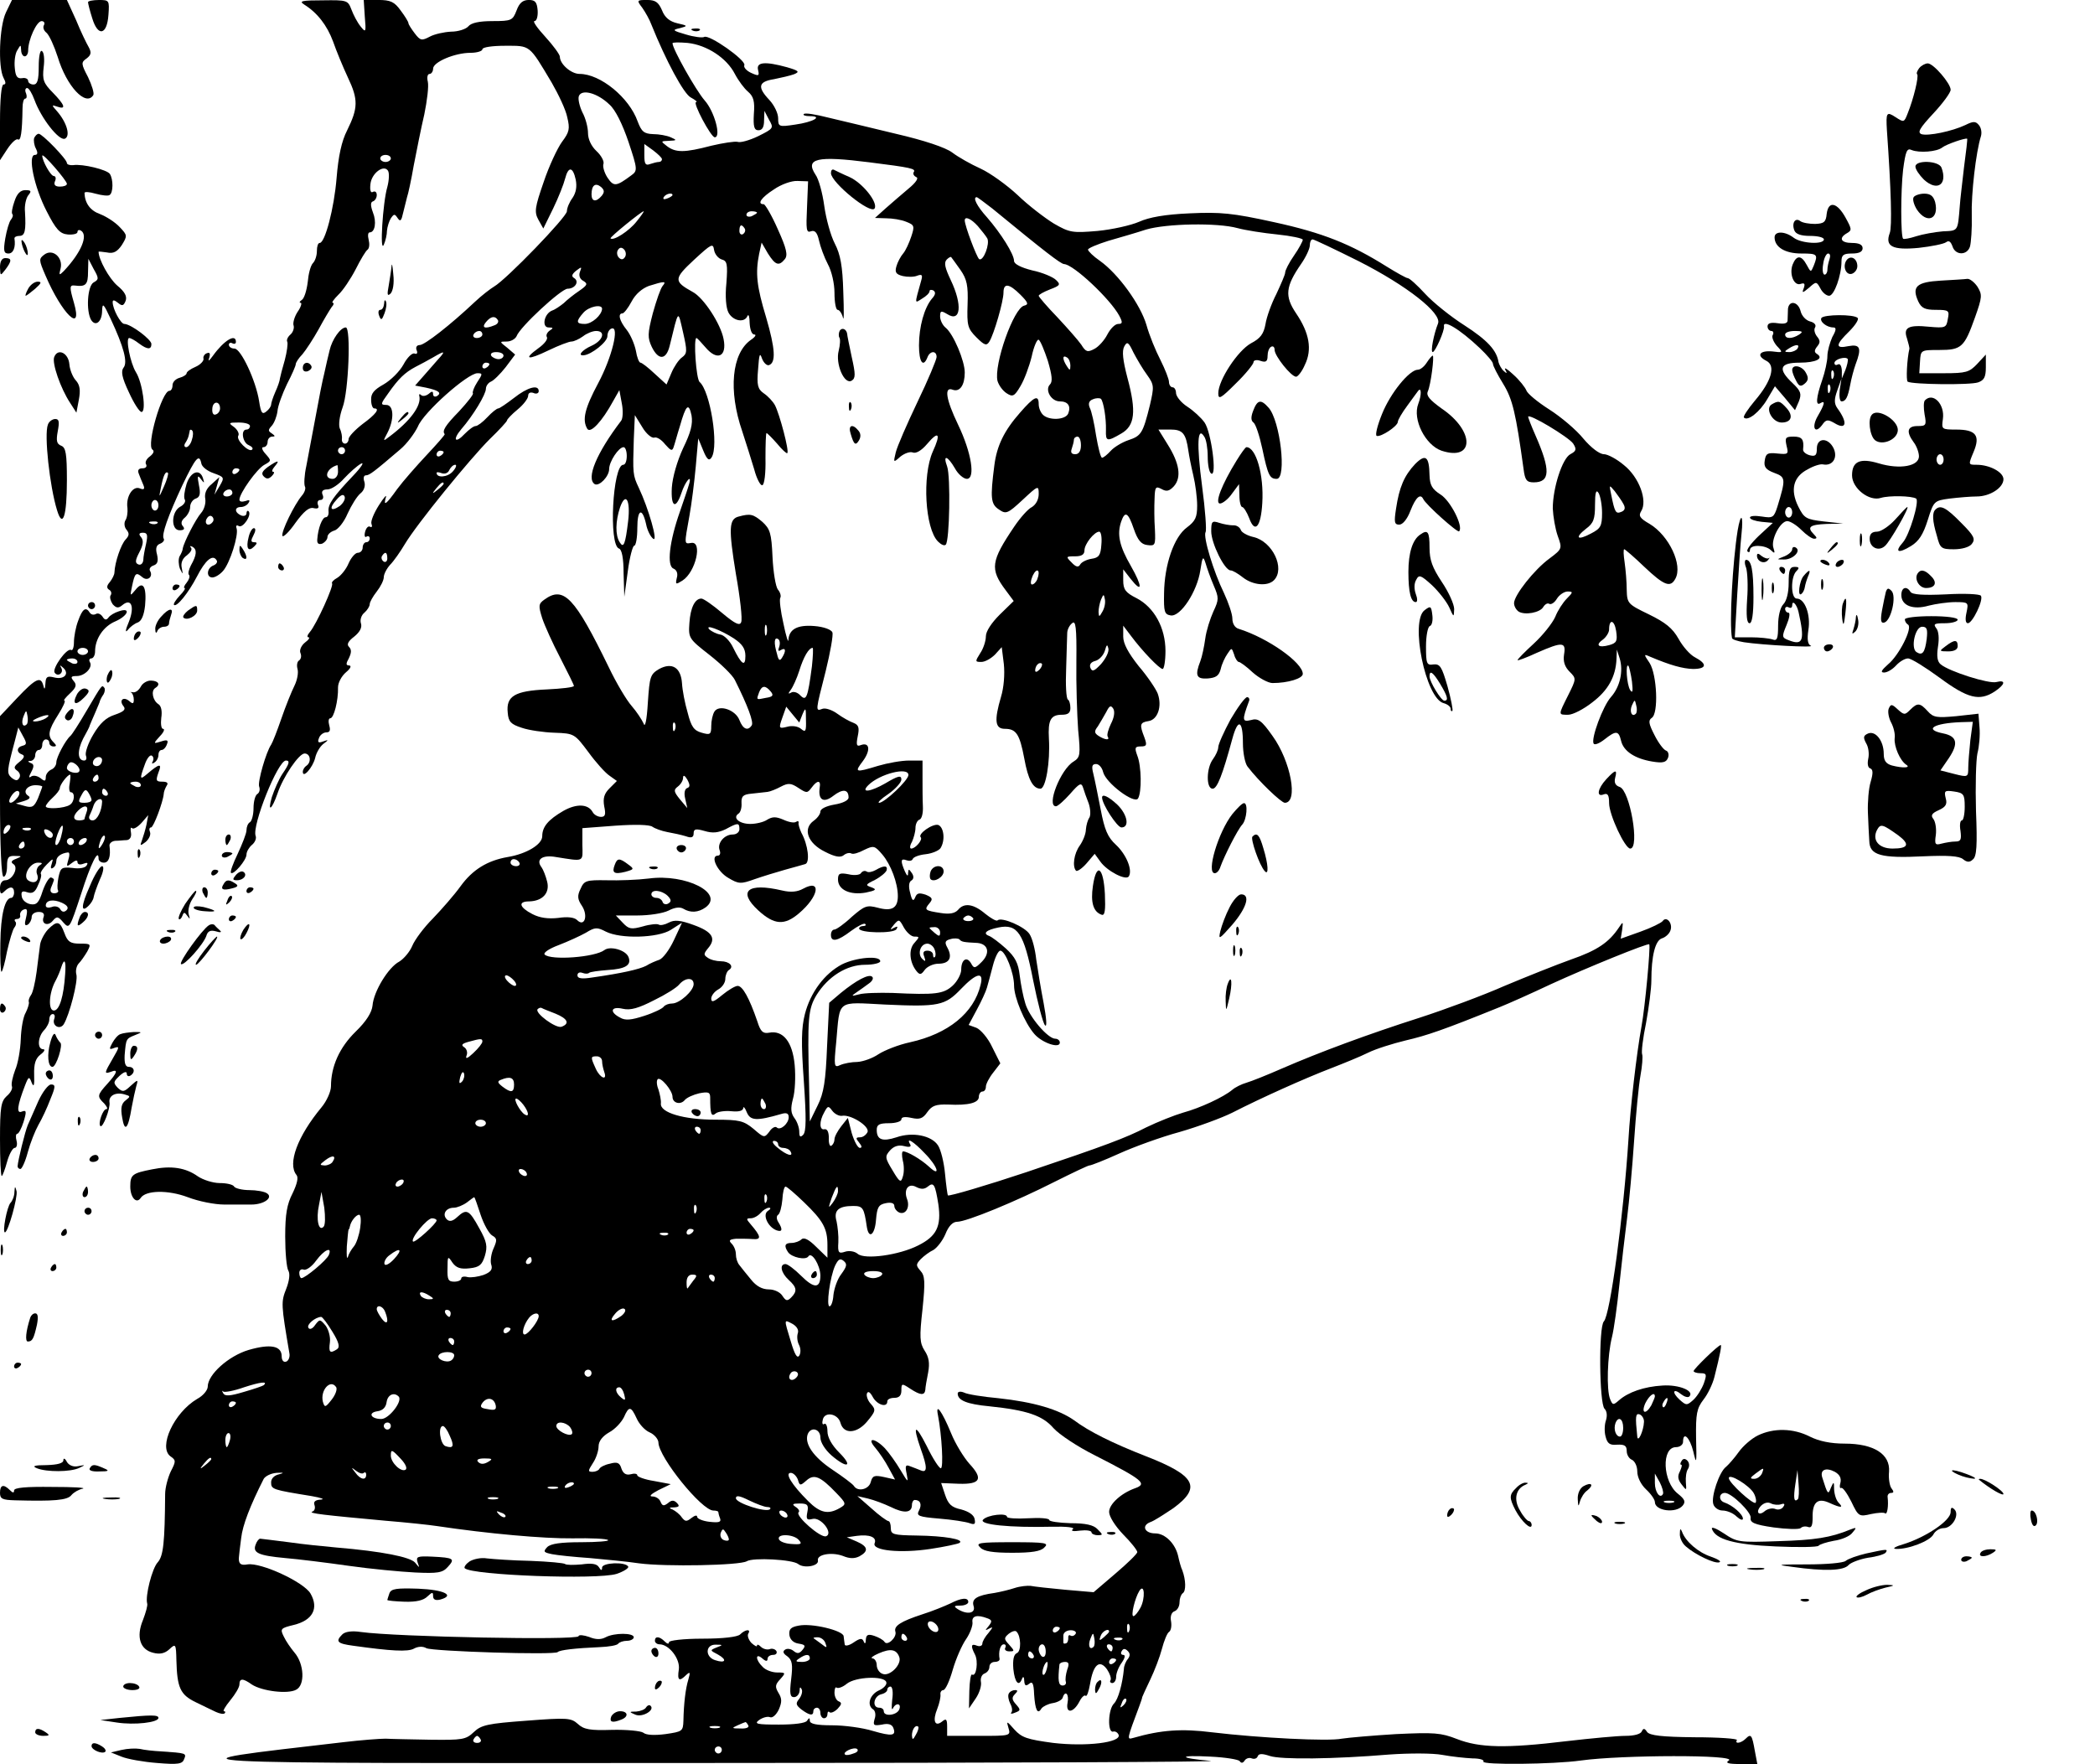 <?xml version="1.0" standalone="no"?>
<!DOCTYPE svg PUBLIC "-//W3C//DTD SVG 20010904//EN"
 "http://www.w3.org/TR/2001/REC-SVG-20010904/DTD/svg10.dtd">
<svg version="1.0" xmlns="http://www.w3.org/2000/svg"
 width="595pt" height="501pt" viewBox="0 0 595 501"
 preserveAspectRatio="xMidYMid meet">

<g transform="translate(0,501) scale(0.1,-0.1)"
fill="#000000" stroke="none">
<path d="M17 4975 c-19 -40 -23 -155 -7 -186 7 -13 7 -19 0 -19 -6 0 -10 -40
-10 -107 l0 -108 21 32 c12 18 25 30 30 27 8 -5 12 20 13 89 0 15 3 27 8 27 4
0 5 7 2 15 -4 8 -2 15 3 15 5 0 14 -15 21 -34 19 -52 69 -116 86 -110 17 7 6
46 -22 78 -16 18 -16 19 1 13 26 -9 21 5 -13 40 -27 27 -30 37 -26 72 3 22 1
43 -5 46 -5 4 -9 -15 -9 -44 0 -39 -4 -51 -15 -51 -8 0 -15 5 -15 10 0 6 -8
10 -17 8 -14 -2 -19 5 -21 29 -2 18 1 41 7 50 10 17 10 17 11 1 0 -10 5 -18
10 -18 6 0 10 8 10 17 0 30 24 83 38 83 7 0 10 -5 7 -11 -4 -6 -1 -16 7 -22 8
-7 22 -38 32 -69 25 -83 80 -142 101 -108 3 5 -4 28 -15 51 -20 38 -20 42 -4
53 13 10 14 17 6 32 -6 10 -23 45 -36 77 l-26 57 -78 0 -78 0 -17 -35z"/>
<path d="M250 5004 c0 -4 5 -24 12 -46 16 -53 42 -48 46 10 3 41 2 42 -27 42
-17 0 -31 -3 -31 -6z"/>
<path d="M864 4997 c37 -23 65 -59 82 -105 9 -26 28 -72 42 -102 30 -63 29
-87 -2 -150 -16 -31 -25 -74 -30 -135 -7 -87 -33 -185 -48 -185 -5 0 -8 -10
-8 -23 0 -13 -5 -28 -11 -34 -7 -7 -13 -31 -15 -54 -3 -24 -10 -47 -17 -51 -6
-4 -8 -8 -3 -8 4 0 1 -12 -9 -26 -9 -14 -14 -32 -11 -39 2 -7 -2 -19 -9 -25
-8 -7 -12 -16 -9 -21 2 -5 -1 -28 -7 -51 -7 -24 -13 -47 -14 -53 0 -5 -6 -23
-13 -38 -7 -16 -12 -32 -12 -36 0 -5 -6 -14 -14 -20 -11 -9 -15 -4 -20 29 -9
59 -52 150 -70 150 -9 0 -16 5 -16 11 0 5 5 7 10 4 6 -3 10 -1 10 4 0 25 -34
4 -65 -39 -11 -15 -15 -18 -11 -7 4 13 2 17 -6 14 -7 -2 -12 -10 -10 -16 1 -6
-9 -17 -23 -23 -14 -6 -25 -14 -25 -18 0 -4 -9 -10 -20 -13 -11 -3 -20 -12
-20 -21 0 -9 -4 -16 -9 -16 -21 0 -66 -155 -48 -167 6 -4 3 -11 -7 -19 -10 -7
-15 -17 -11 -23 3 -6 -1 -11 -10 -11 -11 0 -15 -5 -11 -15 3 -8 9 -23 13 -32
5 -12 2 -15 -10 -10 -20 8 -40 -24 -35 -56 1 -12 -1 -28 -6 -35 -4 -7 -3 -19
3 -26 9 -11 8 -17 -2 -28 -13 -13 -31 -65 -32 -94 0 -6 -6 -18 -13 -27 -9 -10
-10 -17 -2 -22 6 -3 8 -11 4 -16 -3 -5 0 -16 6 -25 10 -11 16 -12 27 -3 26 22
36 -4 19 -47 -10 -23 -11 -33 -3 -23 6 8 19 18 28 21 11 4 18 21 21 48 5 54
-6 72 -27 45 -16 -19 -16 -19 -10 10 8 38 11 41 29 26 15 -13 32 1 22 18 -3 5
1 12 10 15 12 4 14 13 10 31 -5 18 -2 27 9 31 8 3 13 10 10 14 -7 11 12 64 53
152 38 79 48 91 54 61 2 -9 17 -21 35 -27 30 -11 31 -12 17 -36 l-15 -25 7 25
7 25 -22 -20 c-15 -12 -21 -27 -18 -42 2 -12 -3 -30 -12 -40 -15 -17 -49 -83
-52 -101 0 -4 -4 -14 -9 -22 -4 -8 -3 -24 1 -35 9 -18 9 -18 5 3 -3 14 3 27
15 35 10 8 16 17 11 22 -4 5 -2 5 5 2 13 -8 12 -23 -5 -53 -6 -12 -9 -24 -5
-27 3 -4 0 -13 -7 -22 -7 -8 -9 -15 -6 -15 4 0 -2 -10 -14 -22 -11 -12 -18
-23 -16 -26 8 -7 41 34 65 80 24 47 45 65 56 47 4 -5 -1 -12 -9 -15 -19 -7
-21 -34 -3 -34 8 0 21 8 30 18 20 22 45 102 39 121 -3 8 0 11 6 7 12 -7 38 32
28 42 -3 3 -6 0 -6 -6 0 -6 -7 -9 -15 -6 -19 8 -20 24 -1 24 8 0 18 5 22 12 5
8 2 9 -9 5 -10 -3 -17 -2 -17 4 0 18 50 88 71 99 20 11 20 12 3 31 -10 11 -12
19 -6 19 7 0 12 7 12 15 0 8 6 15 13 15 9 0 9 2 -1 9 -11 7 -11 10 0 22 7 8
14 26 16 41 1 15 14 50 27 77 14 27 25 52 25 57 0 4 8 17 19 28 10 12 31 44
46 71 15 28 32 56 37 63 6 6 7 12 3 12 -4 0 3 10 16 23 13 12 35 45 49 72 14
28 29 53 34 56 5 4 6 16 3 28 -3 12 -2 21 3 21 15 0 20 30 9 57 -7 19 -7 29 0
31 6 2 11 10 11 18 0 9 -5 12 -11 9 -6 -4 -9 4 -7 22 3 31 38 57 50 38 4 -7 3
-27 -2 -46 -13 -44 -22 -191 -10 -164 5 11 9 29 9 40 1 11 6 27 11 35 9 13 11
13 19 1 8 -12 11 -8 16 15 4 16 9 36 11 44 3 8 12 49 19 90 8 41 21 107 30
145 8 39 13 80 10 93 -3 12 -1 22 5 22 5 0 10 7 10 15 0 19 62 45 106 45 19 0
34 5 34 10 0 6 28 10 65 10 72 0 67 4 132 -105 19 -33 40 -77 44 -98 8 -33 6
-42 -15 -70 -13 -18 -37 -69 -52 -114 -25 -72 -27 -85 -15 -107 l14 -25 28 57
c15 31 30 69 34 85 9 35 22 34 30 -3 4 -20 1 -37 -9 -52 -9 -12 -16 -29 -16
-38 0 -16 -172 -194 -207 -214 -10 -6 -35 -25 -54 -43 -70 -66 -143 -123 -157
-123 -8 0 -12 -6 -9 -14 4 -9 1 -13 -6 -10 -7 2 -21 -12 -31 -31 -11 -20 -36
-45 -57 -57 -27 -15 -36 -26 -35 -44 0 -13 4 -24 9 -24 17 0 4 -17 -33 -44
-22 -17 -40 -36 -40 -43 0 -7 -5 -13 -10 -13 -6 0 -10 6 -9 13 1 6 -1 20 -6
30 -4 10 -1 35 8 60 17 45 24 227 9 227 -15 0 -39 -34 -46 -65 -4 -16 -11 -46
-15 -65 -5 -19 -16 -75 -25 -125 -9 -49 -21 -112 -26 -138 -6 -27 -7 -53 -4
-59 3 -5 -1 -17 -9 -26 -21 -25 -59 -102 -55 -114 2 -5 19 11 37 37 24 33 39
45 51 42 13 -3 17 0 13 9 -3 8 0 14 7 14 7 0 10 7 6 15 -4 10 1 15 14 15 11 0
32 14 47 31 16 17 37 36 48 42 11 6 1 -10 -23 -35 -55 -58 -71 -80 -69 -100 1
-9 -2 -17 -8 -17 -10 0 -22 -32 -24 -63 -1 -12 4 -15 14 -12 8 4 15 12 15 19
0 7 9 15 19 18 10 2 28 24 38 48 11 24 27 50 37 58 10 8 14 21 11 32 -4 11 -2
19 4 19 10 0 22 9 98 74 19 16 41 46 50 65 16 40 141 151 169 151 15 0 15 -2
-1 -26 -9 -14 -14 -28 -12 -31 3 -2 -15 -25 -39 -51 -40 -41 -49 -56 -41 -65
1 -2 -22 -28 -51 -59 -29 -31 -67 -74 -84 -97 -32 -45 -40 -50 -32 -23 3 9 -6
-1 -20 -23 -14 -22 -24 -46 -21 -53 3 -7 1 -11 -4 -8 -5 3 -11 -3 -14 -14 -3
-11 -1 -18 4 -14 5 3 9 0 9 -5 0 -6 -4 -11 -10 -11 -5 0 -10 -7 -10 -15 0 -8
-6 -15 -14 -15 -7 0 -19 -14 -26 -30 -7 -17 -22 -35 -32 -41 -11 -6 -17 -13
-15 -16 6 -5 -44 -116 -63 -138 -7 -8 -9 -15 -4 -15 5 0 1 -7 -10 -15 -10 -8
-16 -21 -13 -29 4 -9 2 -18 -4 -22 -5 -3 -7 -14 -4 -24 3 -11 -1 -32 -9 -48
-8 -16 -25 -58 -37 -93 -12 -35 -25 -68 -29 -74 -14 -20 -39 -106 -34 -119 3
-8 1 -17 -5 -21 -6 -3 -11 -21 -11 -40 0 -19 -5 -37 -10 -40 -6 -3 -10 -14
-10 -23 0 -9 -12 -39 -25 -67 -13 -27 -22 -51 -19 -54 7 -7 44 36 44 52 0 8 7
20 15 27 9 7 14 19 11 26 -11 29 63 214 86 214 12 0 10 -9 -10 -38 -10 -15
-23 -45 -30 -66 -13 -45 0 -36 16 10 16 48 61 114 77 114 17 0 20 -25 5 -35
-5 -3 -10 -11 -10 -17 0 -20 28 12 35 39 3 15 14 33 23 40 16 12 16 13 -1 7
-13 -5 -16 -2 -11 10 3 9 13 16 21 16 10 0 12 6 8 20 -3 11 -2 20 3 20 10 0
23 50 22 88 0 13 10 32 23 43 12 10 16 18 9 19 -10 0 -10 5 -1 21 7 15 8 24 0
32 -7 7 -2 16 15 29 16 13 23 26 19 38 -3 9 1 23 10 30 8 7 15 18 15 24 0 6 9
22 20 36 11 14 20 32 20 41 0 8 8 24 18 35 10 10 29 37 42 59 34 57 184 241
241 298 27 26 49 50 49 53 0 3 13 17 30 31 16 13 30 31 30 39 0 8 6 11 15 8 8
-4 15 -1 15 5 0 20 -32 11 -70 -19 -21 -16 -41 -30 -45 -30 -4 0 -18 -11 -31
-25 -13 -14 -28 -25 -33 -25 -6 0 -19 -10 -31 -22 -27 -29 -36 -18 -10 13 34
39 70 99 70 115 0 8 7 17 14 20 8 3 27 22 42 41 l27 36 -22 19 c-23 18 -23 18
-2 18 12 0 24 7 28 15 9 26 127 135 145 135 21 0 34 20 19 30 -9 5 -7 11 5 21
16 12 17 12 11 -3 -4 -11 0 -21 10 -26 13 -8 11 -12 -12 -28 -15 -10 -35 -26
-44 -35 -10 -8 -24 -18 -33 -21 -23 -9 -30 -48 -10 -48 14 0 14 -2 3 -9 -7 -5
-11 -13 -8 -18 4 -6 -7 -20 -24 -32 -44 -32 -31 -35 29 -6 29 14 58 25 65 25
7 0 22 7 33 15 10 8 27 15 37 15 28 0 20 -27 -13 -42 -27 -12 -41 -29 -22 -27
22 2 67 38 67 54 0 10 5 20 12 22 23 8 1 -82 -38 -155 -39 -73 -46 -105 -31
-130 9 -14 42 21 74 80 l17 30 7 -38 c4 -20 3 -43 -2 -49 -70 -92 -100 -164
-75 -180 13 -7 41 22 41 43 0 21 27 62 41 62 5 0 9 -11 9 -25 0 -14 -4 -25
-10 -25 -30 0 -42 -228 -12 -238 8 -2 13 -28 13 -70 l2 -67 10 73 c5 39 14 72
18 72 5 0 9 23 9 51 0 53 14 59 25 10 3 -16 12 -35 20 -41 15 -12 -13 86 -41
145 -17 36 -17 40 -14 138 l3 68 21 -34 c11 -19 27 -32 34 -30 7 3 21 -6 31
-19 16 -18 20 -20 24 -8 3 8 10 35 18 60 17 60 25 68 33 30 4 -24 -2 -48 -24
-93 -17 -37 -30 -82 -32 -112 -3 -55 11 -63 27 -16 11 34 31 57 22 26 -3 -11
-15 -46 -26 -78 -30 -85 -38 -155 -18 -162 9 -4 13 -14 9 -27 -4 -18 -3 -19
16 -7 38 24 58 113 25 107 -20 -3 -20 -6 -5 77 6 33 14 96 18 140 l7 80 14
-34 c11 -27 17 -31 24 -20 21 33 -4 188 -34 214 -10 8 -18 125 -9 125 2 0 13
-12 26 -27 33 -39 61 -26 51 24 -8 43 -57 118 -88 134 -54 30 -54 37 4 91 50
46 54 48 57 28 2 -12 12 -24 22 -27 15 -4 17 -13 13 -67 -4 -38 -1 -71 6 -84
13 -24 46 -30 54 -9 3 6 6 -3 6 -20 1 -19 6 -33 13 -33 7 0 3 -7 -9 -15 -55
-38 -65 -144 -25 -260 11 -33 26 -82 34 -108 7 -27 18 -47 23 -45 6 1 10 35 9
76 0 39 1 72 3 72 2 0 16 -14 30 -30 14 -17 27 -29 29 -27 6 6 -22 111 -35
136 -6 11 -20 26 -32 34 -17 12 -20 23 -16 68 3 43 5 49 11 31 5 -13 14 -21
20 -19 20 7 18 46 -8 135 -27 89 -31 126 -20 181 l7 32 18 -31 c21 -33 31 -37
48 -16 9 11 5 30 -20 85 -17 39 -36 71 -40 71 -20 0 -7 19 29 42 20 14 50 25
67 24 l30 -1 -3 -74 c-3 -63 -2 -73 11 -68 11 4 18 -3 23 -26 4 -18 15 -48 25
-67 11 -20 19 -55 19 -82 0 -27 4 -48 9 -48 5 0 12 -10 15 -22 3 -13 3 20 1
73 -2 73 -8 106 -24 137 -12 23 -25 71 -30 107 -5 37 -16 77 -25 89 -30 46 4
54 153 35 119 -15 133 -18 126 -28 -3 -5 1 -11 7 -14 8 -2 0 -15 -22 -33 -19
-16 -48 -41 -65 -56 l-30 -27 32 -1 c17 0 43 -4 57 -10 23 -9 24 -12 14 -42
-6 -18 -16 -40 -23 -48 -7 -8 -16 -25 -19 -36 -5 -17 -2 -23 18 -28 13 -3 32
-3 41 1 14 5 16 2 11 -15 -19 -68 -19 -64 3 -50 12 7 21 16 21 21 0 4 5 5 11
2 7 -5 6 -12 -4 -23 -22 -26 -37 -80 -37 -133 0 -48 12 -64 24 -34 7 19 26 20
26 1 0 -7 -24 -65 -54 -127 -30 -63 -58 -127 -62 -144 -7 -29 -7 -30 13 -12
11 9 27 15 35 12 9 -4 25 5 41 24 33 39 40 30 16 -22 -30 -68 -22 -218 15
-255 9 -9 18 -13 22 -9 11 11 14 194 4 222 -13 35 1 31 22 -5 9 -17 25 -30 34
-30 25 0 13 75 -25 154 -35 73 -40 109 -15 99 20 -7 34 13 34 49 0 33 -32 109
-54 127 -9 7 -16 22 -16 32 0 17 3 17 20 7 39 -25 44 26 10 97 -16 34 -20 49
-11 58 6 6 12 9 13 6 2 -2 13 -18 26 -36 18 -26 22 -44 20 -98 -2 -59 0 -68
25 -93 23 -23 29 -25 37 -12 13 21 40 114 40 139 0 28 16 26 48 -6 22 -22 24
-28 11 -31 -30 -6 -87 -168 -76 -214 4 -13 15 -28 26 -35 17 -11 22 -9 39 20
11 18 25 56 32 84 6 29 16 51 20 48 5 -3 16 -30 26 -60 12 -41 14 -59 6 -67
-15 -15 3 -48 28 -48 23 0 32 -13 24 -34 -7 -19 -55 -21 -72 -4 -7 7 -12 20
-12 30 0 28 -13 22 -53 -24 -45 -51 -66 -94 -73 -150 -12 -93 -10 -110 13
-125 20 -14 25 -12 67 27 45 42 46 42 46 17 0 -16 -8 -30 -19 -37 -11 -5 -33
-30 -50 -55 -67 -99 -70 -121 -25 -181 l23 -31 -40 -39 c-23 -23 -39 -47 -39
-61 0 -13 -7 -35 -16 -48 -15 -24 -15 -25 3 -25 11 0 28 10 39 21 l19 21 6
-48 c3 -29 0 -67 -8 -93 -20 -68 -17 -91 11 -91 32 0 42 -15 55 -84 11 -61 25
-86 46 -86 15 0 28 76 24 142 -3 53 5 68 37 68 17 0 24 5 24 19 0 11 -3 22 -7
24 -5 3 -7 43 -5 89 1 45 3 91 3 100 0 9 6 22 14 28 10 9 13 -11 12 -107 -1
-65 2 -153 5 -196 7 -71 6 -78 -13 -90 -37 -22 -78 -127 -50 -127 5 0 23 16
40 35 27 31 32 33 37 18 3 -10 10 -30 16 -45 5 -15 6 -33 2 -40 -5 -7 -9 -22
-10 -34 0 -12 -8 -32 -17 -45 -17 -23 -22 -60 -11 -72 3 -3 17 6 30 21 l23 27
16 -22 c19 -27 73 -55 81 -42 11 18 -7 62 -37 90 -23 21 -32 42 -43 100 -8 41
-17 86 -21 102 -5 20 -4 27 8 27 8 0 17 -10 20 -23 8 -31 88 -91 99 -75 11 18
10 92 -2 122 -8 22 -7 26 10 26 17 0 18 4 10 26 -14 36 -13 42 12 46 26 4 39
42 26 78 -5 13 -29 49 -54 78 -30 38 -44 64 -44 84 l0 31 22 -29 c32 -43 81
-94 90 -94 4 0 8 23 8 51 0 66 -32 124 -82 150 -32 16 -38 25 -38 51 l0 31 21
-27 c34 -43 34 -22 1 36 -33 57 -40 90 -28 126 11 32 20 27 36 -20 11 -32 21
-44 38 -46 23 -3 24 -1 22 45 -2 26 -2 65 -1 86 1 34 3 37 20 28 14 -8 22 -6
35 8 22 25 16 65 -18 119 l-26 42 34 0 c35 0 44 -11 51 -60 2 -14 8 -45 14
-70 6 -25 11 -63 11 -86 0 -33 -5 -44 -29 -62 -37 -27 -64 -106 -65 -187 -1
-53 1 -60 19 -63 28 -4 75 68 84 128 6 40 8 42 15 20 4 -14 14 -42 23 -63 15
-35 15 -40 -1 -74 -9 -20 -20 -54 -23 -77 -3 -22 -9 -51 -14 -64 -16 -41 -11
-51 21 -49 24 2 32 8 37 27 3 14 12 33 19 43 12 18 12 18 19 -2 3 -12 10 -21
13 -21 4 0 22 -13 40 -30 18 -16 44 -30 56 -30 44 0 86 13 86 26 0 32 -99 102
-182 128 -11 3 -18 15 -18 29 0 13 -11 45 -24 73 -29 59 -60 160 -52 173 3 5
-1 63 -10 130 -16 121 -13 172 6 141 6 -8 10 -34 10 -57 0 -23 4 -45 10 -48
17 -10 0 118 -19 145 -10 14 -32 34 -49 45 -17 11 -31 28 -32 38 0 9 -4 17
-10 17 -5 0 -10 7 -10 15 0 8 -11 36 -24 62 -14 27 -32 71 -40 100 -17 58 -80
145 -132 182 -19 13 -34 28 -34 32 0 4 26 15 58 25 31 9 80 23 107 32 58 17
202 20 260 4 22 -6 73 -14 113 -18 39 -4 72 -11 72 -15 0 -4 -11 -25 -25 -45
-14 -20 -25 -42 -25 -48 0 -6 -12 -33 -25 -61 -14 -27 -28 -66 -31 -86 -5 -27
-14 -40 -41 -54 -38 -21 -93 -105 -93 -142 0 -19 7 -15 50 28 28 27 50 55 50
60 0 6 9 8 20 4 15 -5 20 -2 20 14 0 11 4 23 10 26 5 3 10 0 10 -9 0 -17 47
-76 61 -76 5 0 17 15 25 34 21 43 13 90 -25 146 -33 49 -30 76 14 140 14 20
25 44 25 53 0 9 3 17 8 17 4 0 63 -28 131 -62 136 -69 237 -148 225 -177 -12
-30 -22 -81 -15 -81 7 0 34 61 32 73 -4 21 44 -7 102 -62 20 -19 37 -39 37
-44 0 -6 13 -31 29 -57 27 -44 36 -83 58 -242 4 -32 9 -38 29 -38 47 0 48 35
5 133 -12 27 -21 51 -21 53 0 12 116 -58 128 -76 10 -16 9 -21 -8 -30 -23 -12
-50 -96 -50 -154 1 -23 7 -58 14 -78 13 -36 13 -37 -23 -64 -44 -32 -101 -105
-101 -127 0 -9 6 -19 13 -24 18 -11 61 -3 70 13 5 8 12 12 17 9 5 -3 15 3 22
15 7 11 21 20 30 20 16 0 16 -2 -2 -20 -11 -11 -26 -34 -33 -52 -8 -18 -35
-52 -61 -76 -25 -23 -46 -44 -46 -47 0 -2 25 7 55 21 73 32 83 31 77 -5 -3
-20 2 -35 16 -49 19 -19 19 -20 -4 -66 -29 -58 -29 -56 0 -56 13 0 44 16 68
35 45 34 67 73 69 124 l1 26 8 -25 c11 -36 1 -81 -25 -110 -23 -26 -57 -118
-49 -132 3 -5 17 1 31 12 33 26 40 25 47 -4 7 -30 40 -51 89 -59 30 -5 39 -2
44 10 4 9 1 19 -5 21 -7 2 -22 22 -33 44 -17 33 -18 42 -8 49 20 12 15 123 -6
156 -17 25 -17 26 1 18 59 -25 93 -34 122 -35 39 0 42 14 6 33 -14 7 -35 31
-47 53 -17 30 -37 46 -84 69 -60 29 -62 31 -63 70 0 22 -3 57 -6 78 -3 20 -4
37 -1 37 2 0 28 -22 57 -50 56 -53 74 -60 88 -34 22 39 -18 123 -73 156 -28
16 -32 23 -24 36 19 30 -6 97 -49 131 -20 17 -46 31 -57 31 -12 0 -36 18 -58
44 -20 25 -64 62 -97 83 -33 21 -62 45 -65 54 -3 8 -19 29 -37 45 -17 16 -27
22 -23 14 6 -11 5 -12 -4 -4 -7 6 -13 18 -15 25 -5 34 -32 63 -97 105 -38 24
-89 65 -111 89 -23 25 -45 45 -50 45 -4 0 -31 15 -60 33 -102 64 -182 96 -320
126 -118 26 -152 29 -239 25 -70 -3 -115 -11 -144 -24 -23 -10 -76 -22 -118
-26 -71 -6 -79 -5 -124 21 -26 16 -73 52 -103 81 -30 28 -77 62 -105 75 -27
12 -64 33 -81 46 -19 14 -78 34 -160 53 -71 17 -157 38 -192 46 -35 9 -66 14
-69 10 -4 -3 4 -6 17 -6 39 0 9 -17 -42 -24 -46 -7 -48 -6 -48 18 0 14 -11 37
-25 52 -35 37 -31 52 13 59 20 4 46 10 57 14 17 7 14 10 -20 20 -62 17 -88 15
-82 -8 4 -17 2 -18 -20 -8 -13 6 -22 16 -19 22 5 14 -100 88 -114 80 -5 -3
-29 0 -52 7 -38 11 -40 13 -17 18 23 6 23 7 -8 14 -21 5 -35 16 -43 37 -10 23
-19 29 -42 29 -30 0 -30 -1 -14 -22 9 -13 21 -34 26 -48 41 -102 92 -197 112
-207 13 -7 20 -13 15 -13 -11 0 42 -100 53 -100 19 0 -1 74 -29 105 -25 29
-91 146 -91 162 0 3 19 3 43 1 55 -6 111 -43 134 -88 10 -19 27 -42 38 -51 15
-13 19 -27 16 -63 -2 -36 1 -46 13 -46 11 0 16 9 16 28 l1 27 13 -25 c14 -24
13 -25 -31 -47 -25 -12 -51 -19 -58 -16 -8 2 -41 -3 -75 -11 -76 -20 -101 -20
-126 -1 -18 14 -18 14 6 15 23 1 23 2 5 10 -11 5 -34 9 -50 9 -26 1 -33 7 -44
36 -24 68 -106 135 -165 135 -24 0 -56 28 -56 49 0 6 -19 32 -41 56 -23 25
-37 45 -31 45 6 0 10 13 9 30 -2 24 -7 30 -25 30 -17 0 -27 -8 -35 -30 -11
-28 -14 -30 -68 -30 -38 0 -61 -5 -69 -15 -7 -8 -29 -15 -49 -15 -20 -1 -47
-7 -60 -14 -23 -12 -27 -12 -43 9 -10 13 -18 26 -18 29 0 4 -10 20 -22 36 -18
25 -29 30 -64 30 l-41 0 3 -47 c4 -45 3 -47 -12 -28 -9 11 -20 32 -26 48 -10
26 -12 27 -81 26 -60 0 -69 -2 -53 -12z m867 -284 c17 -15 37 -56 54 -106 26
-78 26 -82 8 -95 -43 -32 -50 -33 -68 -6 -9 14 -14 32 -11 39 2 7 -6 23 -20
36 -15 14 -24 34 -24 51 0 16 -7 43 -16 59 -8 17 -13 38 -10 46 8 21 53 9 87
-24z m149 -155 c0 -5 -4 -8 -9 -8 -5 0 -16 -3 -25 -6 -13 -5 -16 1 -16 25 l0
32 25 -18 c13 -10 25 -21 25 -25z m-770 2 c0 -5 -7 -10 -15 -10 -8 0 -15 5
-15 10 0 6 7 10 15 10 8 0 15 -4 15 -10z m599 -106 c-16 -19 -29 -17 -29 4 0
26 11 34 27 21 10 -9 10 -15 2 -25z m201 2 c0 -2 -7 -7 -16 -10 -8 -3 -12 -2
-9 4 6 10 25 14 25 6z m908 -38 c151 -124 194 -157 204 -158 27 -1 132 -100
157 -147 10 -19 9 -23 -3 -23 -9 0 -22 -13 -31 -30 -8 -16 -25 -35 -37 -41
-19 -10 -24 -9 -37 12 -9 13 -40 48 -68 78 -29 30 -53 58 -53 61 0 3 14 11 32
18 29 11 31 14 17 27 -8 8 -38 21 -67 27 -32 8 -52 18 -52 27 0 19 -37 78 -77
124 -29 32 -41 57 -29 57 2 0 22 -15 44 -32z m-1010 -37 c-21 -27 -66 -56 -74
-48 -3 3 87 76 94 77 2 0 -7 -13 -20 -29z m342 25 c0 -2 -7 -6 -15 -10 -8 -3
-15 -1 -15 4 0 6 7 10 15 10 8 0 15 -2 15 -4z m627 -38 c11 -13 23 -28 27 -35
8 -15 -11 -66 -23 -59 -7 5 -41 95 -41 110 0 13 18 5 37 -16z m-662 -7 c3 -5
1 -12 -5 -16 -5 -3 -10 1 -10 9 0 18 6 21 15 7z m-340 -81 c-5 -8 -11 -8 -17
-2 -6 6 -7 16 -3 22 5 8 11 8 17 2 6 -6 7 -16 3 -22z m107 -82 c-6 -7 -18 -42
-28 -78 -15 -58 -15 -69 -3 -95 19 -39 41 -38 51 3 26 106 23 103 38 38 12
-53 12 -60 -3 -71 -9 -6 -23 -27 -30 -44 l-14 -33 -34 31 c-18 17 -36 31 -40
31 -4 0 -10 15 -13 34 -4 19 -15 45 -26 59 -21 26 -26 47 -12 47 4 0 16 15 26
34 11 21 30 37 49 44 44 14 51 14 39 0z m-172 -65 c-1 -18 -29 -43 -49 -43
-25 0 -26 7 -4 32 16 18 53 25 53 11z m-296 -32 c3 -5 -1 -12 -10 -15 -27 -11
-37 -7 -24 9 14 17 26 19 34 6z m-44 -41 c0 -5 -7 -10 -16 -10 -8 0 -12 5 -9
10 3 6 10 10 16 10 5 0 9 -4 9 -10z m1888 -115 c20 -28 20 -33 8 -85 -20 -81
-25 -88 -61 -100 -18 -6 -41 -20 -50 -30 -10 -11 -21 -20 -25 -20 -4 0 -11 28
-17 63 -5 34 -13 70 -18 79 -5 12 -2 20 9 24 9 4 20 4 23 1 7 -8 15 -54 14
-89 -1 -32 3 -33 44 -9 38 22 43 62 17 158 -13 50 -16 76 -9 89 8 15 12 13 26
-17 10 -19 27 -48 39 -64z m-2015 43 c-11 -13 -30 -34 -42 -48 l-22 -25 31 -6
c37 -8 45 -15 31 -24 -6 -3 -11 -1 -11 6 0 8 -3 9 -13 0 -8 -6 -17 -7 -21 -3
-4 4 -7 3 -5 -3 6 -27 -25 -70 -85 -115 -18 -14 -19 -14 -6 10 20 38 19 80 -3
80 -17 0 -16 3 5 32 30 43 48 60 78 76 14 7 36 19 50 27 34 20 37 19 13 -7z
m187 12 c0 -5 -6 -10 -14 -10 -8 0 -18 5 -21 10 -3 6 3 10 14 10 12 0 21 -4
21 -10z m1610 -28 c0 -15 -2 -15 -10 -2 -13 20 -13 33 0 25 6 -3 10 -14 10
-23z m-1650 4 c0 -3 -4 -8 -10 -11 -5 -3 -10 -1 -10 4 0 6 5 11 10 11 6 0 10
-2 10 -4z m-765 -126 c0 -7 -5 -15 -12 -17 -7 -3 -11 4 -10 16 1 23 22 23 22
1z m85 -50 c0 -5 -4 -10 -10 -10 -17 0 -11 -37 6 -44 9 -4 14 -9 10 -13 -9 -9
-47 28 -39 40 3 5 -2 16 -12 24 -17 12 -16 13 13 13 18 0 32 -4 32 -10z m-165
-39 c-3 -12 -11 -21 -16 -21 -6 0 -7 6 -2 13 4 6 8 15 9 20 1 4 2 10 3 14 0 3
4 4 7 0 3 -3 3 -15 -1 -26z m2525 -16 c0 -16 -6 -25 -16 -25 -11 0 -14 5 -10
16 3 9 6 20 6 25 0 5 5 9 10 9 6 0 10 -11 10 -25z m-2090 -15 c0 -5 -4 -10
-10 -10 -5 0 -10 5 -10 10 0 6 5 10 10 10 6 0 10 -4 10 -10z m280 -4 c0 -3 -4
-8 -10 -11 -5 -3 -10 -1 -10 4 0 6 5 11 10 11 6 0 10 -2 10 -4z m-300 -56 c0
-11 -7 -20 -15 -20 -27 0 -18 30 13 39 1 1 2 -8 2 -19z m326 1 c-15 -17 -46
-19 -46 -4 0 3 7 2 15 -1 9 -3 18 1 21 9 4 8 11 15 17 15 5 0 2 -9 -7 -19z
m-606 5 c0 -3 -4 -8 -10 -11 -5 -3 -10 -1 -10 4 0 6 5 11 10 11 6 0 10 -2 10
-4z m-214 -47 c-15 -34 -15 -34 -9 -4 7 35 13 48 20 42 2 -3 -3 -20 -11 -38z
m794 7 c0 -2 -8 -10 -17 -17 -16 -13 -17 -12 -4 4 13 16 21 21 21 13z m3351
-58 c6 -11 4 -18 -7 -22 -15 -6 -18 -1 -28 49 -6 29 -6 29 10 10 8 -11 20 -27
25 -37z m-3951 32 c0 -5 -7 -10 -16 -10 -8 0 -12 5 -9 10 3 6 10 10 16 10 5 0
9 -4 9 -10z m3890 -57 c0 -37 -4 -44 -31 -58 -39 -21 -48 -13 -15 13 22 16 26
28 26 68 0 35 3 45 10 34 5 -8 10 -34 10 -57z m-3585 20 c-26 -18 -32 -7 -9
18 12 14 20 17 23 8 2 -7 -4 -18 -14 -26z m819 -43 c-8 -67 -13 -78 -24 -60
-13 20 -12 60 1 99 16 45 30 21 23 -39z m-1334 45 c0 -8 -4 -15 -10 -15 -5 0
-10 7 -10 15 0 8 5 15 10 15 6 0 10 -7 10 -15z m155 -46 c-10 -15 -25 -10 -19
6 4 8 10 12 15 9 5 -3 7 -10 4 -15z m-158 -5 c-3 -3 -12 -4 -19 -1 -8 3 -5 6
6 6 11 1 17 -2 13 -5z m-32 -58 c-4 -17 -8 -38 -8 -47 -1 -9 -7 -15 -14 -12
-10 4 -9 12 3 35 11 21 12 33 5 42 -8 9 -6 13 5 13 13 0 14 -7 9 -31z m2713
-3 c-2 -30 -7 -37 -28 -40 -13 -2 -28 -9 -32 -16 -5 -9 -12 -8 -25 6 -16 16
-16 17 10 17 19 0 27 5 27 17 0 18 28 53 42 53 5 0 8 -16 6 -37z m-2028 -39
c0 -8 -5 -12 -10 -9 -6 4 -8 11 -5 16 9 14 15 11 15 -7z m1846 -59 c-3 -8 -10
-15 -15 -15 -5 0 -4 11 2 25 12 25 23 16 13 -10z m185 -92 c-9 -16 -10 -16
-11 -1 0 9 3 25 7 35 7 16 8 17 11 1 2 -10 -1 -25 -7 -35z m1440 -95 c-32 -9
-41 0 -18 16 9 7 17 20 17 28 0 31 15 28 20 -4 4 -28 2 -34 -19 -40z m-1444
-54 c-19 -20 -25 -23 -30 -11 -4 10 2 17 14 20 11 3 23 16 27 29 5 18 7 19 10
6 2 -10 -8 -29 -21 -44z m-175 -16 c-7 -7 -12 -8 -12 -2 0 6 3 14 7 17 3 4 9
5 12 2 2 -3 -1 -11 -7 -17z m1683 -34 c3 -27 2 -34 -5 -24 -10 15 -14 78 -5
69 2 -3 7 -23 10 -45z m11 -91 c-11 -11 -19 6 -11 24 8 17 8 17 12 0 3 -10 2
-21 -1 -24z m-1491 -29 c-7 -15 -12 -31 -9 -36 7 -11 -7 -10 -26 2 -12 8 -13
13 -2 27 6 10 17 28 24 41 9 18 13 20 20 9 5 -9 2 -26 -7 -43z"/>
<path d="M1139 3823 c-13 -16 -12 -17 4 -4 9 7 17 15 17 17 0 8 -8 3 -21 -13z"/>
<path d="M1968 4923 c7 -3 16 -2 19 1 4 3 -2 6 -13 5 -11 0 -14 -3 -6 -6z"/>
<path d="M5451 4817 c-6 -8 -9 -16 -6 -18 5 -6 -10 -69 -27 -111 -10 -26 -11
-26 -34 -11 -26 17 -28 14 -25 -37 12 -170 15 -275 8 -292 -14 -38 8 -49 82
-42 36 4 71 11 78 16 8 6 13 2 18 -11 8 -27 42 -27 50 -1 3 11 6 50 5 87 -2
62 12 182 26 226 3 10 1 24 -6 32 -9 11 -16 11 -38 0 -38 -18 -106 -32 -125
-26 -12 5 -5 17 34 59 27 29 49 59 49 67 0 18 -49 75 -65 75 -7 0 -18 -6 -24
-13z m127 -282 c-5 -44 -11 -93 -12 -110 -6 -73 -4 -70 -48 -72 -23 -2 -57 -8
-76 -14 -18 -6 -35 -9 -37 -7 -7 7 -7 135 0 196 7 53 11 62 24 56 22 -9 72 -5
87 7 11 9 66 28 71 25 1 -1 -3 -37 -9 -81z"/>
<path d="M5440 4537 c0 -8 11 -24 24 -37 38 -35 68 -14 50 34 -8 20 -74 22
-74 3z"/>
<path d="M5435 4450 c-4 -6 1 -22 9 -35 28 -42 64 -28 52 21 -5 17 -13 24 -31
24 -13 0 -27 -5 -30 -10z"/>
<path d="M97 4618 c-2 -7 0 -21 5 -30 6 -12 5 -18 -3 -18 -21 0 -2 -91 33
-159 27 -53 38 -65 61 -67 15 -1 27 2 27 7 0 6 5 7 10 4 21 -13 1 -62 -49
-115 -13 -13 -14 -12 -9 7 8 31 -22 58 -46 40 -16 -12 -16 -15 3 -59 47 -110
107 -168 81 -78 -13 45 -13 51 3 49 31 -4 37 3 37 39 l1 37 15 -29 c15 -26 15
-30 0 -38 -18 -10 -22 -82 -7 -107 13 -20 31 -4 31 27 1 23 4 20 24 -23 38
-81 49 -124 37 -139 -8 -10 -5 -28 15 -70 14 -31 30 -56 36 -56 14 0 3 83 -16
113 -16 26 -30 97 -19 97 4 0 17 -7 27 -15 24 -18 36 -19 36 -2 0 13 -59 57
-77 57 -10 0 -33 42 -33 62 0 7 5 6 15 -2 12 -10 16 -9 22 6 4 12 -2 25 -24
43 -23 20 -53 74 -53 96 0 1 11 0 24 -2 18 -4 29 2 42 21 16 26 16 28 -6 51
-13 14 -38 30 -56 37 -28 10 -43 31 -44 60 0 4 14 3 31 -2 18 -5 36 -7 40 -4
11 6 11 45 1 60 -8 12 -77 29 -104 25 -10 -1 -18 2 -18 6 0 11 -70 83 -80 83
-5 0 -10 -6 -13 -12z m93 -130 c0 -5 -9 -8 -20 -8 -13 0 -18 5 -14 15 4 8 2
15 -3 15 -9 0 -33 43 -33 58 1 9 70 -71 70 -80z"/>
<path d="M2360 4518 c1 -27 113 -118 124 -100 10 17 -34 72 -71 89 -21 9 -41
19 -45 21 -5 2 -8 -2 -8 -10z"/>
<path d="M41 4438 c-6 -17 -9 -33 -6 -36 3 -3 1 -10 -4 -16 -5 -6 -12 -30 -16
-53 -6 -36 -4 -43 9 -43 14 0 21 18 17 43 0 4 6 7 14 7 16 0 19 15 16 68 -2
18 3 39 9 47 10 12 9 15 -8 15 -14 0 -24 -10 -31 -32z"/>
<path d="M5188 4403 c-2 -24 -8 -28 -33 -29 -16 0 -35 3 -42 8 -14 11 -25 -5
-17 -26 4 -11 19 -16 45 -16 21 0 39 -4 39 -10 0 -15 -64 -12 -86 5 -25 19
-54 19 -54 1 0 -28 30 -46 76 -46 46 0 48 -2 35 -35 -8 -19 -8 -19 -20 3 -15
28 -29 28 -40 0 -10 -28 5 -62 24 -54 10 3 12 0 8 -12 -6 -15 -4 -15 15 1 20
18 21 18 32 -2 6 -12 17 -21 25 -21 14 0 35 57 35 98 0 18 6 22 30 22 20 0 30
5 30 15 0 10 -10 15 -30 15 -32 0 -39 14 -14 28 14 8 13 12 -4 43 -24 44 -49
50 -54 12z m8 -129 c-3 -9 -6 -22 -6 -30 0 -8 -4 -14 -8 -14 -5 0 -7 14 -4 30
2 17 9 30 14 30 6 0 7 -7 4 -16z"/>
<path d="M61 4325 c1 -19 18 -51 18 -35 0 8 -4 22 -9 30 -5 8 -9 11 -9 5z"/>
<path d="M0 4251 c1 -25 1 -25 15 -7 19 25 19 33 0 33 -10 0 -15 -10 -15 -26z"/>
<path d="M5247 4274 c-15 -15 -7 -45 11 -42 9 2 17 12 17 22 0 20 -16 31 -28
20z"/>
<path d="M1112 4254 c-1 -12 -5 -37 -8 -55 -5 -26 -4 -31 5 -23 7 7 11 29 8
55 -2 24 -4 34 -5 23z"/>
<path d="M5512 4213 c-69 -4 -83 -17 -64 -59 9 -19 19 -24 50 -24 37 0 39 -2
34 -26 -4 -25 -7 -26 -53 -22 -59 6 -74 -2 -63 -33 4 -13 7 -26 7 -29 -7 -29
-10 -91 -5 -94 13 -8 177 -10 200 -2 17 6 22 15 22 43 l0 36 -25 -27 c-22 -23
-31 -26 -94 -26 l-70 0 2 33 c2 33 2 33 55 33 63 0 71 8 101 92 21 59 21 65 7
88 -9 13 -22 23 -29 22 -6 -1 -40 -3 -75 -5z"/>
<path d="M80 4190 c-6 -11 -9 -20 -7 -20 2 0 14 9 27 20 18 16 19 20 7 20 -9
0 -21 -9 -27 -20z"/>
<path d="M1091 4148 c-1 -10 -5 -18 -11 -18 -5 0 -7 -7 -3 -17 5 -14 8 -12 15
7 5 13 7 28 4 34 -2 6 -5 3 -5 -6z"/>
<path d="M5078 4133 c0 -10 -1 -24 -1 -31 1 -10 -8 -13 -28 -10 -20 3 -29 0
-29 -9 0 -7 5 -13 11 -13 5 0 7 -5 4 -11 -4 -5 1 -19 11 -31 19 -20 18 -20
-13 -16 -36 3 -46 -12 -16 -27 27 -14 14 -58 -33 -113 -20 -24 -34 -45 -31
-48 11 -11 45 16 66 52 l22 37 29 -34 28 -34 11 25 c8 21 6 29 -17 51 -44 41
-38 59 19 59 47 0 70 12 49 25 -8 5 -7 11 1 21 9 11 9 17 -1 29 -6 8 -9 19 -5
25 4 7 -2 14 -14 17 -12 3 -24 16 -27 29 -7 28 -33 32 -36 7z m32 -73 c-20
-13 -40 -13 -40 0 0 6 12 10 28 10 21 0 24 -2 12 -10z m-5 -40 c-3 -5 -14 -10
-23 -10 -15 0 -15 2 -2 10 20 13 33 13 25 0z"/>
<path d="M5173 4107 c-6 -10 15 -27 34 -27 9 0 8 -8 -3 -27 -7 -16 -14 -40
-14 -54 0 -15 -7 -46 -15 -69 -17 -49 -19 -74 -5 -65 15 9 12 -3 -7 -36 -19
-32 -9 -54 12 -26 11 16 16 16 34 6 35 -22 40 0 9 42 -9 13 -9 25 0 50 l12 34
-5 -32 c-2 -18 0 -33 5 -33 12 0 18 11 25 48 3 17 10 43 15 57 18 47 13 58
-20 52 -38 -8 -38 3 2 42 17 17 28 34 24 38 -11 11 -96 10 -103 0z m68 -148
l-10 -24 0 23 c-1 13 -5 20 -11 17 -5 -3 -10 -2 -10 4 0 11 33 20 38 11 1 -4
-2 -18 -7 -31z m-34 -21 c-3 -8 -6 -5 -6 6 -1 11 2 17 5 13 3 -3 4 -12 1 -19z
m-10 -40 c-3 -8 -6 -5 -6 6 -1 11 2 17 5 13 3 -3 4 -12 1 -19z"/>
<path d="M2385 4071 c-3 -6 -4 -15 -1 -20 3 -4 2 -21 -2 -37 -10 -37 16 -98
37 -85 11 7 11 18 0 67 -7 33 -13 62 -13 66 -2 13 -14 19 -21 9z"/>
<path d="M154 3996 c-7 -17 18 -89 45 -130 l18 -28 7 37 c5 27 3 42 -9 55 -9
10 -17 31 -18 46 -3 32 -33 46 -43 20z"/>
<path d="M4052 3980 c-7 -11 -18 -20 -25 -20 -24 0 -78 -66 -102 -126 -13 -32
-20 -60 -15 -62 12 -4 60 28 60 40 0 5 12 26 27 46 15 20 28 39 30 41 10 14
11 -10 1 -36 -17 -44 20 -117 66 -133 94 -31 95 56 0 120 -33 24 -44 36 -39
48 9 20 19 102 14 102 -2 0 -10 -9 -17 -20z"/>
<path d="M860 3965 c0 -9 6 -12 15 -9 8 4 12 10 9 15 -8 14 -24 10 -24 -6z"/>
<path d="M5090 3959 c0 -6 5 -19 11 -30 8 -16 13 -18 24 -9 11 9 12 17 4 31
-10 20 -39 26 -39 8z"/>
<path d="M5467 3873 c-4 -4 -4 -22 -1 -40 6 -31 4 -33 -20 -33 -29 0 -33 -16
-11 -46 8 -10 15 -29 15 -40 0 -28 -54 -38 -114 -20 -53 16 -76 6 -76 -34 0
-37 49 -75 82 -64 23 7 87 6 100 -2 10 -7 -19 -104 -38 -125 -24 -27 -13 -32
23 -10 23 14 35 33 48 74 17 54 18 55 62 61 25 3 60 6 77 6 38 0 76 25 76 49
0 20 -39 41 -76 41 -24 0 -24 0 -9 36 20 47 7 64 -49 64 -42 0 -42 1 -38 30 6
42 -28 77 -51 53z m53 -168 c0 -8 -4 -15 -10 -15 -5 0 -10 7 -10 15 0 8 5 15
10 15 6 0 10 -7 10 -15z"/>
<path d="M2411 3854 c0 -11 3 -14 6 -6 3 7 2 16 -1 19 -3 4 -6 -2 -5 -13z"/>
<path d="M3559 3843 c-7 -18 -6 -28 1 -33 6 -4 17 -37 25 -74 16 -76 21 -86
41 -86 29 0 10 165 -23 202 -22 25 -32 23 -44 -9z"/>
<path d="M5031 3861 c-18 -12 3 -51 29 -51 28 0 34 19 14 41 -19 21 -23 22
-43 10z"/>
<path d="M5317 3833 c-13 -12 -7 -60 8 -73 21 -17 65 2 65 29 0 28 -56 62 -73
44z"/>
<path d="M136 3804 c-11 -28 5 -175 26 -243 16 -53 28 -18 28 85 0 75 -3 93
-16 98 -13 5 -15 14 -10 41 5 27 4 35 -7 35 -8 0 -18 -7 -21 -16z"/>
<path d="M2416 3778 c9 -31 14 -35 24 -18 5 9 5 19 -2 27 -17 21 -30 15 -22
-9z"/>
<path d="M5074 3744 c6 -24 5 -25 -26 -22 -28 3 -33 0 -36 -20 -3 -18 3 -26
27 -35 33 -12 33 -17 9 -96 -10 -31 -13 -33 -44 -28 -19 3 -34 2 -34 -3 0 -5
15 -10 33 -12 l32 -3 -40 -37 c-21 -20 -36 -40 -32 -44 4 -4 7 -2 7 4 0 16 42
15 59 0 11 -11 13 -10 8 5 -9 23 19 77 39 77 8 0 26 -11 40 -25 14 -14 30 -25
36 -25 9 0 9 3 0 12 -21 21 -13 28 36 30 l47 1 -55 6 c-51 6 -56 9 -73 43 -23
47 -14 84 27 105 17 10 37 16 44 14 26 -5 42 18 30 45 -15 32 -48 32 -48 0 0
-19 -4 -23 -20 -19 -11 3 -20 10 -19 17 3 28 -3 36 -27 36 -23 0 -25 -3 -20
-26z m16 -189 c0 -8 -4 -15 -10 -15 -5 0 -10 7 -10 15 0 8 5 15 10 15 6 0 10
-7 10 -15z"/>
<path d="M3512 3702 c-42 -68 -63 -122 -47 -122 7 0 23 12 34 28 l20 27 1 -32
c0 -18 4 -33 8 -33 4 0 13 -14 20 -32 16 -44 33 -25 37 43 5 81 -18 159 -45
159 -3 0 -15 -17 -28 -38z"/>
<path d="M4019 3692 c-31 -33 -45 -66 -54 -126 -6 -39 -5 -46 9 -46 10 0 23
16 32 40 15 38 28 49 36 33 7 -16 98 -97 102 -92 13 13 -24 86 -52 104 -25 16
-31 27 -32 55 -1 54 -11 62 -41 32z"/>
<path d="M761 3684 c-16 -12 -20 -19 -12 -27 8 -8 14 -8 23 1 7 7 8 12 4 12
-5 0 -3 7 4 15 16 19 10 19 -19 -1z"/>
<path d="M530 3636 c-6 -20 -9 -40 -5 -45 3 -6 -3 -15 -13 -20 -26 -14 -27
-67 -2 -67 13 0 16 4 9 12 -6 7 -4 16 6 24 8 7 15 20 15 30 0 10 7 21 16 24
12 4 14 14 9 38 -5 26 -4 30 5 18 10 -13 11 -13 7 0 -8 30 -35 22 -47 -14z"/>
<path d="M5383 3535 c-17 -19 -41 -35 -52 -35 -14 0 -21 -6 -21 -20 0 -25 25
-37 43 -21 14 11 71 111 64 111 -2 0 -17 -16 -34 -35z"/>
<path d="M5497 3563 c-10 -9 -9 -32 4 -75 9 -35 12 -38 48 -38 23 0 44 6 51
15 11 14 7 23 -30 60 -43 44 -59 52 -73 38z"/>
<path d="M2098 3543 c-28 -7 -29 -34 -8 -163 12 -67 19 -129 15 -137 -4 -11
-17 -5 -54 26 -27 23 -53 41 -59 41 -18 0 -31 -25 -34 -69 -3 -43 -2 -45 57
-91 33 -26 65 -57 72 -71 37 -74 54 -120 48 -129 -11 -17 -25 -11 -35 15 -11
29 -58 45 -71 24 -5 -8 -9 -26 -9 -41 0 -24 -3 -26 -27 -19 -22 6 -30 17 -40
57 -8 27 -15 64 -16 83 -3 45 -28 61 -65 41 -25 -15 -27 -21 -32 -95 -3 -51
-8 -73 -12 -60 -5 11 -20 34 -34 50 -15 17 -44 66 -65 110 -97 199 -128 232
-183 192 -17 -12 -17 -18 -6 -53 7 -21 30 -72 51 -112 21 -41 39 -77 39 -80 0
-4 -35 -8 -77 -10 -91 -4 -116 -19 -111 -66 2 -26 9 -33 40 -43 20 -7 62 -13
93 -14 56 -2 57 -3 96 -55 21 -29 48 -59 60 -67 l21 -15 -21 -21 c-15 -15 -19
-28 -15 -51 5 -23 3 -30 -9 -30 -9 0 -20 6 -24 14 -13 23 -46 24 -83 3 -43
-25 -60 -45 -60 -72 0 -23 -44 -50 -98 -59 -58 -10 -100 -36 -134 -83 -18 -25
-54 -66 -79 -92 -25 -25 -51 -60 -58 -77 -7 -17 -24 -37 -37 -45 -31 -16 -73
-85 -76 -125 -2 -19 -17 -44 -48 -74 -46 -45 -70 -99 -70 -155 0 -15 -12 -42
-27 -60 -68 -82 -97 -160 -71 -192 6 -7 2 -25 -11 -52 -16 -31 -21 -59 -21
-123 0 -46 4 -89 9 -97 5 -8 3 -28 -6 -51 -15 -38 -15 -43 9 -184 2 -10 -3
-21 -9 -23 -8 -3 -13 4 -13 15 0 30 -32 36 -94 18 -57 -17 -116 -70 -116 -104
0 -10 -13 -26 -30 -35 -66 -39 -111 -137 -76 -163 16 -11 16 -14 1 -43 -8 -17
-16 -46 -16 -64 -1 -138 -5 -176 -21 -194 -16 -17 -36 -96 -30 -117 2 -5 -4
-26 -12 -47 -20 -48 -8 -84 29 -93 19 -5 33 -2 46 10 18 17 19 15 20 -32 2
-77 11 -97 54 -118 22 -11 48 -23 58 -28 11 -5 22 -7 25 -4 3 3 2 6 -2 6 -4 0
4 14 18 31 14 17 26 37 26 45 0 18 10 18 35 0 29 -19 102 -28 126 -15 26 13
23 74 -5 106 -10 12 -24 32 -30 45 -11 22 -9 24 28 33 54 13 72 47 48 89 -19
33 -141 89 -179 83 -21 -4 -27 3 -24 25 0 4 3 26 6 50 4 36 25 91 64 168 5 8
21 16 37 17 20 1 22 0 7 -4 -14 -3 -23 -12 -23 -23 0 -20 4 -21 115 -39 28 -5
39 -9 26 -10 -16 -1 -21 -6 -18 -15 3 -8 1 -17 -6 -19 -13 -5 34 -10 208 -26
61 -5 126 -12 145 -15 147 -22 305 -36 386 -35 52 1 98 -1 101 -5 4 -3 -31 -6
-76 -6 -58 0 -87 -4 -97 -14 -12 -13 -10 -15 14 -20 15 -3 63 -8 107 -11 44
-4 107 -10 140 -15 75 -10 287 -6 306 6 18 11 130 5 146 -8 16 -13 59 -6 56
10 -4 17 38 25 71 13 19 -8 33 -8 47 -1 27 15 24 28 -8 42 l-28 12 28 4 c37 5
58 -4 51 -21 -8 -21 74 -29 159 -16 40 6 77 14 82 17 15 10 -42 20 -122 21
-66 1 -73 3 -73 21 0 11 -3 20 -7 20 -5 1 -26 16 -48 36 l-40 35 30 -7 c17 -4
46 -15 65 -24 38 -19 60 -17 60 6 0 8 4 14 8 14 16 0 21 -13 12 -30 -8 -15 -2
-18 58 -23 37 -3 75 -9 86 -13 14 -5 17 -3 14 12 -2 11 -16 21 -38 27 -28 6
-37 15 -46 42 l-11 33 50 -2 c62 -2 70 14 30 57 -16 18 -40 57 -52 87 -26 63
-45 88 -37 50 11 -57 16 -150 8 -150 -5 0 -23 28 -40 63 -33 65 -41 61 -17 -8
19 -52 19 -69 0 -61 -8 3 -22 9 -31 12 -12 5 -14 1 -9 -22 5 -26 4 -25 -17 10
-13 22 -33 50 -45 63 -29 30 -53 31 -27 1 11 -13 28 -38 38 -57 l18 -33 -31 7
c-28 6 -33 4 -38 -14 -5 -21 -37 -29 -48 -11 -3 5 -31 26 -61 46 -54 36 -80
74 -70 101 9 22 36 15 36 -10 0 -13 13 -34 31 -50 45 -39 63 -33 23 7 -22 22
-34 44 -34 61 0 14 -4 24 -9 21 -5 -4 -7 2 -4 13 6 23 43 16 50 -10 9 -33 46
-31 75 3 25 30 26 34 12 50 -9 9 -14 23 -12 30 3 8 9 5 17 -10 12 -22 41 -31
41 -12 0 6 9 10 20 10 14 0 20 7 20 21 0 20 1 21 25 5 29 -19 41 -20 43 -3 0
6 4 29 8 49 5 27 2 44 -10 62 -14 22 -15 38 -6 118 8 78 7 95 -6 109 -13 15
-13 18 1 33 9 9 25 21 36 26 10 6 26 26 34 45 9 23 21 35 33 35 27 0 168 58
278 114 50 25 94 46 98 46 5 0 43 15 85 34 42 19 119 47 171 61 52 15 120 40
150 55 82 42 207 98 280 126 36 14 83 33 105 44 22 11 70 26 107 35 60 14 105
29 268 95 25 10 90 39 145 65 100 46 277 118 279 113 4 -7 -12 -179 -22 -233
-14 -77 -32 -232 -37 -320 -14 -217 -52 -500 -70 -518 -15 -16 -13 -233 2
-248 7 -7 8 -20 4 -33 -4 -11 -5 -32 -1 -46 5 -20 12 -25 33 -23 21 1 27 -3
27 -18 0 -11 7 -22 15 -25 8 -4 15 -18 15 -33 0 -16 10 -37 25 -51 14 -13 25
-29 25 -36 0 -25 60 -33 79 -10 9 11 6 18 -14 34 -43 34 -47 132 -5 132 11 0
20 7 20 15 0 31 19 13 29 -27 9 -39 10 -36 8 38 -1 69 2 84 21 109 12 15 26
44 31 64 17 67 21 91 18 91 -7 0 -77 -68 -77 -74 0 -3 9 -6 19 -6 18 0 19 -3
10 -29 -6 -16 -19 -37 -30 -47 -18 -16 -20 -16 -39 1 -23 21 -18 34 5 15 9 -7
19 -10 23 -6 15 16 -30 34 -76 31 -53 -3 -98 -19 -124 -42 -16 -14 -18 -14
-25 3 -11 26 -8 124 5 176 6 24 15 90 21 148 6 58 16 143 22 190 6 47 15 146
20 220 5 74 13 157 18 185 5 27 7 54 5 60 -3 6 2 47 11 90 8 44 15 98 15 120
0 70 11 114 30 120 10 3 21 13 24 22 8 20 -11 43 -22 27 -4 -5 -32 -19 -63
-30 l-56 -20 4 25 c3 24 3 25 -9 7 -28 -42 -61 -65 -136 -91 -42 -15 -127 -49
-189 -75 -61 -27 -169 -67 -240 -90 -147 -47 -285 -98 -393 -145 -41 -18 -86
-36 -100 -40 -14 -4 -32 -13 -40 -20 -25 -21 -92 -52 -140 -65 -24 -7 -72 -26
-105 -42 -56 -29 -114 -51 -340 -127 -111 -37 -219 -69 -223 -66 -1 1 -5 29
-8 61 -3 33 -12 69 -20 81 -18 28 -72 39 -118 23 -40 -13 -56 -7 -56 21 0 15
7 19 35 19 19 0 35 5 35 11 0 7 11 8 29 4 23 -5 32 -2 45 17 13 18 24 22 59
21 58 -3 87 5 87 22 0 8 5 15 10 15 6 0 10 6 10 14 0 7 9 25 21 40 l20 26 -23
46 c-12 26 -33 50 -45 55 l-22 8 23 43 c13 24 26 52 29 63 3 11 11 39 17 63 6
23 15 42 21 42 14 0 39 -63 39 -99 0 -34 30 -106 58 -138 22 -25 72 -42 72
-24 0 6 -6 11 -13 11 -21 0 -74 62 -85 100 -6 19 -13 55 -16 80 -4 35 -13 52
-39 76 -19 17 -40 33 -48 36 -19 7 -8 17 27 24 54 11 72 -16 98 -149 13 -65
28 -123 34 -129 6 -6 4 20 -4 63 -8 41 -17 97 -21 124 -3 28 -11 60 -19 72
-13 21 -80 50 -91 39 -3 -3 -19 6 -35 19 -33 28 -60 32 -77 11 -9 -10 -24 -13
-49 -9 -46 7 -48 9 -32 28 10 12 8 16 -11 24 -19 6 -25 5 -30 -8 -5 -12 -9 -9
-14 13 -5 17 -4 31 3 35 7 4 8 12 2 21 -9 13 -10 13 -11 0 0 -10 -3 -8 -9 5
-13 30 -12 38 4 32 8 -3 16 -2 18 3 2 6 18 12 37 14 18 2 37 10 42 17 14 22
10 59 -6 66 -16 5 -60 -26 -50 -35 6 -7 -15 -32 -27 -32 -5 0 -4 9 2 19 5 11
10 29 10 40 0 10 5 21 11 23 7 2 11 19 10 38 -1 19 -1 56 -1 83 l0 47 -38 0
c-22 0 -61 -7 -88 -15 -66 -20 -68 -19 -43 14 22 30 19 54 -6 45 -12 -5 -14 0
-9 25 5 24 3 32 -12 38 -11 4 -31 15 -46 26 -15 11 -34 17 -42 14 -21 -8 -20
-7 9 107 13 53 22 103 19 110 -3 8 -25 16 -51 18 -49 4 -72 -9 -74 -40 0 -9
-7 12 -14 47 -8 35 -12 68 -9 73 3 5 0 16 -7 24 -6 8 -13 49 -15 92 -3 68 -7
80 -29 100 -26 22 -34 24 -67 15z m79 -335 c-3 -7 -5 -2 -5 12 0 14 2 19 5 13
2 -7 2 -19 0 -25z m-93 -11 c24 -16 33 -29 33 -50 0 -32 -11 -25 -35 24 -9 19
-26 36 -37 37 -11 2 -24 9 -30 14 -16 17 32 -1 69 -25z m129 -24 c-4 -11 -3
-14 5 -9 14 8 15 -3 3 -22 -6 -10 -10 -8 -14 10 -10 33 -8 50 3 43 5 -3 6 -13
3 -22z m93 -55 c-12 -91 -16 -100 -33 -83 -8 9 -20 12 -26 8 -9 -5 -9 -3 -1 8
6 8 17 32 24 54 12 39 27 65 38 65 2 0 1 -24 -2 -52z m-117 -72 c9 -11 6 -15
-14 -18 -28 -6 -27 -6 -19 16 8 20 18 20 33 2z m90 -65 c9 21 10 20 10 -15 1
-33 -1 -37 -14 -26 -8 7 -25 10 -39 6 -24 -6 -25 -5 -14 26 l11 31 18 -22 19
-23 9 23z m-362 -43 c-3 -8 -6 -5 -6 6 -1 11 2 17 5 13 3 -3 4 -12 1 -19z
m663 -129 c0 -15 -68 -79 -83 -79 -6 0 5 11 26 25 20 14 37 33 37 41 0 13 -9
11 -46 -11 -42 -24 -71 -28 -48 -5 32 32 114 53 114 29z m-628 -37 c-7 -2 -10
-14 -6 -30 l6 -27 -21 25 c-18 22 -18 27 -6 36 8 6 15 17 15 25 0 9 5 7 12 -5
8 -15 8 -21 0 -24z m353 1 c16 22 27 22 23 0 -5 -35 11 -45 39 -23 26 20 43
19 43 -5 0 -8 -16 -16 -40 -20 -23 -4 -40 -12 -40 -20 0 -7 -9 -19 -19 -26
-32 -23 -17 -64 32 -88 29 -15 44 -17 53 -10 7 6 17 8 22 5 5 -3 21 2 36 10
27 13 30 13 52 -13 24 -28 44 -81 44 -118 0 -34 -17 -44 -57 -33 -31 8 -37 6
-74 -26 -21 -20 -44 -36 -49 -36 -6 0 -10 -7 -10 -15 0 -22 19 -18 57 11 19
14 37 23 40 20 4 -3 1 -6 -5 -6 -7 0 -12 -3 -12 -7 0 -13 98 -15 106 -2 5 8 3
9 -7 4 -12 -7 -12 -6 0 9 14 16 15 16 28 -8 8 -14 21 -26 30 -26 15 0 15 -1 0
-18 -17 -18 -14 -55 6 -80 9 -11 13 -11 23 3 7 10 25 18 39 18 31 0 41 17 26
45 -9 16 -7 21 9 25 10 3 22 2 25 -1 6 -7 11 -8 51 -10 31 -3 37 -29 12 -54
-19 -19 -22 -19 -30 -4 -12 21 -28 11 -28 -18 0 -12 -11 -33 -24 -45 -26 -24
-49 -27 -171 -21 -39 1 -81 0 -95 -4 -23 -6 -23 -5 -7 6 10 7 26 18 35 25 9 6
14 15 9 19 -9 9 -45 -10 -89 -46 l-33 -28 -6 -123 c-4 -99 -9 -133 -27 -169
l-22 -45 -2 100 c-5 193 -3 219 21 259 33 53 86 86 138 86 24 0 43 5 43 10 0
17 -69 11 -109 -9 -49 -26 -89 -79 -105 -141 -10 -39 -11 -81 -3 -191 7 -104
7 -143 -2 -152 -8 -8 -11 -6 -11 9 0 11 -6 29 -14 39 -10 14 -11 27 -4 54 6
20 8 63 5 96 -6 66 -33 100 -73 92 -17 -3 -24 3 -33 32 -23 67 -42 101 -56
101 -7 0 -27 -12 -44 -26 -24 -20 -31 -22 -31 -10 0 8 9 20 20 26 11 6 20 19
20 30 0 10 5 22 10 25 16 10 2 25 -23 25 -12 0 -29 4 -37 10 -12 8 -12 11 1
27 24 28 12 47 -41 66 -38 14 -55 15 -70 7 -11 -6 -24 -9 -29 -6 -4 3 -25 1
-45 -5 -33 -9 -40 -8 -57 10 l-20 21 61 0 c34 0 73 6 89 14 17 9 32 11 42 5
20 -12 42 -11 63 4 54 40 -56 96 -161 82 -32 -4 -86 -6 -120 -5 -58 1 -64 -1
-74 -24 -10 -20 -9 -30 4 -49 18 -28 7 -61 -14 -40 -8 8 -28 10 -54 6 -28 -3
-52 0 -73 11 -37 19 -42 36 -9 36 38 1 59 24 51 56 -4 16 -11 34 -16 41 -17
22 2 36 41 29 82 -13 76 -15 75 35 l0 47 93 7 c57 4 98 3 106 -3 7 -5 26 -12
42 -15 17 -3 40 -8 53 -12 16 -6 22 -3 22 8 0 13 6 14 31 7 23 -7 39 -5 60 5
35 19 39 19 39 0 0 -8 -8 -15 -19 -15 -24 0 -45 -25 -37 -45 3 -8 1 -15 -5
-15 -23 0 -2 -45 29 -63 30 -18 36 -18 75 -4 23 8 62 20 87 27 25 7 51 14 57
16 14 4 8 55 -11 89 -5 11 -9 24 -8 28 1 5 -2 6 -7 3 -5 -4 -21 -1 -36 6 -21
9 -31 9 -46 0 -10 -7 -32 -12 -48 -12 -31 0 -51 17 -34 29 6 3 10 17 9 30 -1
20 5 25 29 27 17 2 37 4 45 5 8 1 25 8 38 15 21 11 29 10 50 -4 23 -15 25 -15
37 1z m-830 -213 c3 -5 -1 -10 -9 -10 -9 0 -16 5 -16 10 0 6 4 10 9 10 6 0 13
-4 16 -10z m421 -94 c11 -11 11 -17 2 -22 -6 -4 -14 -2 -16 4 -2 7 -10 12 -18
12 -8 0 -14 5 -14 10 0 15 29 12 46 -4z m868 -64 c2 -4 -4 -8 -14 -8 -10 0
-16 4 -14 8 3 4 9 8 14 8 5 0 11 -4 14 -8z m-850 -62 c-13 -28 -32 -53 -42
-56 -9 -3 -26 -10 -37 -17 -20 -10 -68 -21 -152 -33 -31 -5 -43 -3 -43 6 0 7
6 10 14 7 8 -3 16 -3 19 0 3 3 27 6 52 8 52 3 69 14 60 37 -8 20 -52 32 -68
20 -27 -21 -153 -30 -170 -13 -5 5 13 17 40 27 26 10 61 26 77 35 26 16 32 16
57 3 42 -21 147 -18 184 5 17 11 31 20 32 20 0 1 -10 -22 -23 -49z m756 22 c0
-12 -3 -12 -15 -2 -8 7 -15 13 -15 15 0 1 7 2 15 2 8 0 15 -7 15 -15z m-16
-48 c4 -9 4 -19 1 -22 -3 -3 -5 0 -5 6 0 7 -7 12 -16 12 -11 0 -14 -5 -9 -17
5 -14 3 -15 -6 -6 -14 14 -5 43 15 43 7 0 17 -7 20 -16z m-1194 -89 c7 -8 8
-15 2 -15 -5 0 -15 7 -22 15 -7 8 -8 15 -2 15 5 0 15 -7 22 -15z m1325 -12
c-19 -80 -92 -139 -200 -163 -33 -7 -73 -23 -90 -34 -16 -11 -43 -21 -60 -22
-16 0 -38 -4 -49 -9 -17 -8 -18 -4 -11 66 11 122 -1 113 139 106 152 -7 170
-3 215 44 44 46 66 51 56 12z m-815 2 c0 -19 -40 -55 -61 -55 -10 0 -20 -4
-24 -9 -3 -5 -27 -17 -55 -26 -37 -12 -54 -14 -69 -5 -31 16 -26 33 8 25 22
-5 45 2 88 24 33 16 65 36 72 45 17 20 41 21 41 1z m-392 -84 c34 -14 41 -28
17 -37 -16 -6 -78 40 -68 50 4 4 9 5 12 3 3 -2 21 -9 39 -16z m-208 -79 c0 -5
-11 -19 -26 -33 -16 -15 -23 -18 -19 -7 4 9 0 20 -7 24 -9 6 -6 10 12 15 36
10 40 10 40 1z m340 -56 c0 -8 3 -21 6 -30 10 -27 -12 -18 -24 9 -15 33 -15
35 3 35 8 0 15 -6 15 -14z m-398 -58 c-8 -8 -9 -4 -5 13 4 13 8 18 11 10 2 -7
-1 -18 -6 -23z m148 -8 c0 -23 -8 -25 -33 -6 -14 11 -15 15 -5 19 26 11 38 7
38 -13z m450 -35 c0 -18 23 -24 35 -9 6 7 24 15 41 19 26 5 31 3 31 -12 0 -47
3 -56 16 -45 6 5 27 8 45 6 20 -2 32 1 33 9 0 6 5 1 10 -12 10 -24 28 -25 97
-5 16 5 22 2 22 -9 0 -18 -24 -39 -34 -29 -4 4 -14 -1 -21 -12 -14 -18 -15
-18 -45 8 -28 23 -40 26 -108 26 -90 0 -158 20 -155 46 1 9 -3 27 -7 40 -5 12
-6 25 -2 29 8 8 42 -32 42 -50z m-424 -22 c16 -21 18 -37 4 -28 -13 8 -33 45
-24 45 4 0 13 -8 20 -17z m688 2 c3 -8 1 -15 -4 -15 -6 0 -10 7 -10 15 0 8 2
15 4 15 2 0 6 -7 10 -15z m217 -34 c24 5 79 -29 73 -46 -4 -8 -13 -15 -21 -15
-13 0 -13 -3 -3 -15 8 -10 9 -15 2 -15 -6 0 -16 19 -23 42 l-11 43 -19 -24
c-10 -13 -19 -29 -19 -37 0 -7 -4 -15 -9 -18 -4 -3 -8 7 -7 22 0 16 -4 26 -12
25 -15 -4 -16 22 -1 48 10 19 12 19 23 4 7 -9 19 -15 27 -14z m-1011 -21 c0
-5 -7 -10 -15 -10 -8 0 -15 5 -15 10 0 6 7 10 15 10 8 0 15 -4 15 -10z m610
-20 c0 -5 -2 -10 -4 -10 -3 0 -8 5 -11 10 -3 6 -1 10 4 10 6 0 11 -4 11 -10z
m220 -40 c0 -5 6 -10 14 -10 8 0 18 -4 21 -10 10 -17 -11 -11 -36 10 -13 10
-18 19 -11 20 6 0 12 -4 12 -10z m416 -25 c38 -38 47 -71 12 -38 -23 21 -61
43 -73 43 -4 0 -4 -12 -1 -26 4 -14 4 -35 0 -46 -5 -18 -9 -16 -29 18 -22 36
-22 40 -7 57 11 12 24 16 40 12 15 -4 21 -2 17 5 -13 22 10 8 41 -25z m-1681
-24 c-3 -6 -14 -11 -23 -11 -15 1 -15 2 2 15 21 16 32 13 21 -4z m550 -31 c3
-5 2 -10 -4 -10 -5 0 -13 5 -16 10 -3 6 -2 10 4 10 5 0 13 -4 16 -10z m-350
-30 c-3 -5 -11 -10 -16 -10 -6 0 -7 5 -4 10 3 6 11 10 16 10 6 0 7 -4 4 -10z
m1490 -10 c17 14 21 6 30 -50 9 -63 -5 -91 -57 -117 -55 -28 -152 -41 -172
-24 -8 7 -24 10 -36 6 -18 -6 -21 -3 -19 27 1 18 -2 45 -5 59 -9 31 5 44 47
44 28 0 31 -5 39 -60 6 -36 23 -21 26 21 3 35 7 43 28 47 15 3 24 0 24 -8 0
-7 7 -16 15 -19 18 -6 30 16 21 39 -10 27 4 46 26 34 14 -7 23 -7 33 1z m-352
-44 c55 -53 67 -75 67 -122 l0 -36 -32 31 c-21 21 -35 28 -42 21 -5 -5 -18
-10 -28 -10 -19 0 -22 -8 -10 -26 10 -15 51 -24 58 -12 9 14 33 -24 34 -54 0
-38 -18 -38 -55 -1 -18 18 -38 33 -44 33 -18 0 -13 -25 9 -45 23 -21 25 -32 7
-50 -11 -11 -15 -10 -25 5 -6 10 -23 18 -38 18 -19 0 -36 9 -51 28 -13 16 -28
34 -33 41 -6 7 -10 20 -10 31 0 10 -5 23 -12 30 -9 9 -7 12 13 14 13 0 35 0
47 -1 25 -2 24 7 -6 42 -13 15 -13 17 0 17 9 0 21 7 28 15 7 8 18 15 24 15 6
0 5 -4 -3 -9 -16 -10 -1 -45 24 -55 17 -6 19 2 5 24 -5 8 -5 17 0 20 5 3 10
22 12 43 1 20 5 37 9 37 4 0 27 -20 52 -44z m97 31 c0 -7 -7 -22 -15 -33 -13
-17 -13 -16 -3 14 13 34 18 40 18 19z m-1461 -101 c-14 -15 -22 21 -13 62 l7
37 8 -45 c3 -25 3 -49 -2 -54z m1258 72 c-3 -8 -6 -5 -6 6 -1 11 2 17 5 13 3
-3 4 -12 1 -19z m-812 -38 c9 -27 24 -54 33 -59 14 -8 14 -13 4 -36 -7 -15
-10 -36 -7 -46 5 -14 -1 -22 -22 -30 -15 -5 -35 -8 -45 -6 -10 3 -18 1 -18 -4
0 -5 -9 -9 -20 -9 -17 0 -20 6 -19 38 0 35 1 36 14 16 11 -15 23 -19 49 -16
28 3 35 10 43 35 8 27 6 40 -16 79 -29 53 -36 56 -63 31 -13 -12 -22 -13 -29
-6 -14 14 -3 33 20 33 9 0 26 7 37 15 10 8 20 15 21 15 1 0 9 -22 18 -50z
m612 8 c-3 -8 -6 -5 -6 6 -1 11 2 17 5 13 3 -3 4 -12 1 -19z m-954 -45 c-3
-21 -11 -45 -18 -53 -7 -8 -15 -22 -17 -30 -3 -8 -4 5 -3 30 2 25 4 46 5 48 2
1 3 5 4 10 3 14 17 32 26 32 5 0 6 -17 3 -37z m217 21 c0 -9 -62 -65 -67 -60
-8 8 40 66 54 66 7 0 13 -3 13 -6z m730 -28 c0 -3 -4 -8 -10 -11 -5 -3 -10 -1
-10 4 0 6 5 11 10 11 6 0 10 -2 10 -4z m-73 -12 c-3 -3 -12 -4 -19 -1 -8 3 -5
6 6 6 11 1 17 -2 13 -5z m-963 -58 c-6 -15 -67 -66 -78 -66 -3 0 -6 7 -6 15 0
8 6 12 13 9 7 -2 23 9 35 26 23 31 46 41 36 16z m185 -12 c-13 -14 -25 -20
-27 -14 -2 6 4 18 14 25 31 24 39 17 13 -11z m391 -4 c0 -5 -5 -10 -11 -10 -5
0 -7 5 -4 10 3 6 8 10 11 10 2 0 4 -4 4 -10z m879 -39 c-11 -14 -20 -41 -22
-59 -1 -17 -6 -32 -11 -32 -10 0 1 83 16 116 9 18 14 21 24 13 11 -9 9 -16 -7
-38z m116 -1 c-3 -5 -15 -10 -25 -10 -10 0 -22 5 -25 10 -4 6 7 10 25 10 18 0
29 -4 25 -10z m-536 -17 c-7 -10 -15 -20 -16 -22 -2 -2 -3 5 -3 17 0 14 6 22
16 22 14 0 15 -3 3 -17z m61 7 c0 -5 -2 -10 -4 -10 -3 0 -8 5 -11 10 -3 6 -1
10 4 10 6 0 11 -4 11 -10z m-810 -50 c13 -8 13 -10 -2 -10 -9 0 -20 5 -23 10
-8 13 5 13 25 0z m-126 -46 c11 -28 6 -39 -9 -20 -8 11 -15 23 -15 28 0 14 18
9 24 -8z m671 -11 c-27 -19 -37 -16 -18 6 9 11 21 17 26 14 6 -3 2 -12 -8 -20z
m-485 7 c0 -5 -2 -10 -4 -10 -3 0 -8 5 -11 10 -3 6 -1 10 4 10 6 0 11 -4 11
-10z m250 -8 c0 -13 -30 -52 -40 -52 -10 0 -3 28 13 48 11 13 27 16 27 4z
m-586 -44 c19 -31 22 -44 13 -50 -20 -13 -24 -9 -20 20 2 15 -4 36 -12 47 -16
19 -17 19 -30 2 -7 -11 -16 -14 -19 -8 -6 9 19 30 36 31 4 0 18 -19 32 -42z
m1322 -4 c-3 -9 -2 -23 3 -33 5 -9 6 -23 1 -31 -6 -9 -13 3 -24 40 -20 66 -20
63 5 50 12 -7 18 -17 15 -26z m-816 12 c0 -3 -4 -8 -10 -11 -5 -3 -10 -1 -10
4 0 6 5 11 10 11 6 0 10 -2 10 -4z m-160 -36 c0 -5 -2 -10 -4 -10 -3 0 -8 5
-11 10 -3 6 -1 10 4 10 6 0 11 -4 11 -10z m0 -39 c0 -6 -4 -12 -9 -15 -13 -8
-42 4 -35 15 7 12 44 12 44 0z m390 -51 c0 -5 -4 -10 -10 -10 -5 0 -10 5 -10
10 0 6 5 10 10 10 6 0 10 -4 10 -10z m581 -13 c-13 -13 -26 -3 -16 12 3 6 11
8 17 5 6 -4 6 -10 -1 -17z m-1512 -21 c-2 -2 -28 -11 -56 -19 -40 -12 -54 -13
-59 -4 -4 7 -4 9 0 5 4 -3 31 2 59 12 46 15 69 18 56 6z m206 -6 c3 -6 -2 -21
-13 -35 -18 -23 -20 -23 -25 -6 -8 33 22 66 38 41z m818 -21 c4 -16 3 -18 -9
-8 -16 13 -19 29 -5 29 5 0 11 -9 14 -21z m-641 -5 c13 -12 -27 -64 -49 -64
-30 0 -39 18 -11 22 15 2 24 11 26 26 3 21 21 29 34 16z m3568 0 c0 -3 -5 -14
-10 -25 -16 -28 -30 -23 -17 6 11 22 27 34 27 19z m-3292 -26 c2 -12 -3 -14
-23 -10 -21 3 -23 7 -14 19 14 17 33 12 37 -9z m3325 7 c-3 -9 -8 -14 -10 -11
-3 3 -2 9 2 15 9 16 15 13 8 -4z m-4063 1 c0 -3 -4 -8 -10 -11 -5 -3 -10 -1
-10 4 0 6 5 11 10 11 6 0 10 -2 10 -4z m1138 -44 c7 -16 23 -34 37 -40 14 -6
25 -20 25 -29 1 -42 123 -193 156 -193 8 0 14 -2 14 -4 0 -2 2 -11 5 -18 4
-11 -3 -13 -30 -10 -19 2 -35 9 -35 14 0 6 -7 4 -16 -3 -14 -11 -18 -11 -28 2
-6 9 -18 18 -26 22 -11 4 -10 6 5 6 14 1 16 4 7 13 -8 8 -15 8 -25 -1 -12 -9
-16 -8 -21 4 -3 8 -13 15 -23 15 -11 0 -4 7 17 18 l35 17 -48 9 c-26 4 -47 12
-47 16 0 5 -9 6 -19 3 -13 -3 -21 2 -26 16 -5 17 -12 20 -33 14 -15 -3 -28
-10 -30 -15 -2 -4 -11 -8 -19 -8 -14 0 -13 3 1 25 9 13 16 35 16 47 0 15 11
29 30 40 17 9 35 29 42 43 14 32 20 32 36 -3z m2861 -11 c-1 -24 -17 -60 -19
-41 -6 58 -5 67 7 63 7 -3 13 -13 12 -22z m-59 -16 c0 -14 -4 -25 -9 -25 -12
0 -19 21 -13 38 8 21 22 13 22 -13z m-3500 5 c0 -5 -4 -10 -10 -10 -5 0 -10 5
-10 10 0 6 5 10 10 10 6 0 10 -4 10 -10z m509 -3 c6 -8 8 -17 5 -20 -9 -8 -44
11 -44 23 0 15 26 12 39 -3z m-342 -24 c14 -30 11 -38 -12 -30 -15 6 -22 57
-7 57 4 0 13 -12 19 -27z m-624 -13 c-3 -11 -7 -20 -9 -20 -2 0 -4 9 -4 20 0
11 4 20 9 20 5 0 7 -9 4 -20z m486 -54 c13 -14 18 -26 13 -30 -13 -8 -42 20
-42 40 0 19 3 18 29 -10z m-539 0 c0 -2 -8 -10 -17 -17 -16 -13 -17 -12 -4 4
13 16 21 21 21 13z m786 -8 c-12 -7 -21 -7 -28 0 -6 6 0 10 18 10 23 0 24 -2
10 -10z m-353 -31 c4 3 7 1 7 -5 0 -17 -16 -15 -31 6 -12 15 -12 16 2 5 9 -7
19 -10 22 -6z m1233 -19 c5 -18 7 -18 24 -3 22 20 40 12 85 -35 29 -30 29 -32
10 -43 -33 -19 -56 -14 -90 20 -47 47 -67 80 -49 80 7 0 16 -9 20 -19z m2457
-41 c-8 -15 -23 5 -23 31 l0 27 14 -25 c7 -14 11 -28 9 -33z m-3093 29 c0 -2
-7 -7 -16 -10 -8 -3 -12 -2 -9 4 6 10 25 14 25 6z m-47 -13 c-7 -2 -19 -2 -25
0 -7 3 -2 5 12 5 14 0 19 -2 13 -5z m596 -53 c8 0 11 -3 8 -6 -10 -11 -97 17
-97 31 0 9 11 7 37 -6 21 -10 44 -19 52 -19z m-766 23 c-7 -2 -19 -2 -25 0 -7
3 -2 5 12 5 14 0 19 -2 13 -5z m3340 -10 c-7 -2 -19 -2 -25 0 -7 3 -2 5 12 5
14 0 19 -2 13 -5z m-2460 -27 c-4 -20 -2 -24 14 -20 24 7 61 -41 39 -49 -15
-6 -88 58 -78 68 4 3 0 10 -8 15 -12 8 -9 10 11 10 22 0 26 -4 22 -24z m-858
-14 c-3 -3 -11 0 -18 7 -9 10 -8 11 6 5 10 -3 15 -9 12 -12z m800 8 c3 -5 2
-10 -4 -10 -5 0 -13 5 -16 10 -3 6 -2 10 4 10 5 0 13 -4 16 -10z m-165 -72 c0
-4 -6 -5 -14 -2 -8 3 -12 12 -9 21 5 12 7 12 14 1 5 -7 9 -16 9 -20z m199 -2
c10 -11 6 -13 -21 -11 -18 1 -34 7 -36 14 -5 16 43 14 57 -3z"/>
<path d="M1922 2599 c2 -6 8 -10 13 -10 5 0 11 4 13 10 2 6 -4 11 -13 11 -9 0
-15 -5 -13 -11z"/>
<path d="M1746 2554 c-9 -23 -2 -28 30 -20 25 7 26 8 8 21 -25 19 -31 18 -38
-1z"/>
<path d="M1848 2543 c7 -3 16 -2 19 1 4 3 -2 6 -13 5 -11 0 -14 -3 -6 -6z"/>
<path d="M2487 2539 c-9 -5 -21 -8 -26 -4 -5 3 -12 1 -16 -5 -3 -5 -19 -7 -35
-3 -26 5 -30 2 -30 -15 0 -29 34 -45 79 -37 29 6 32 9 16 15 -18 6 -17 8 10
21 15 8 30 20 33 27 4 14 -7 15 -31 1z"/>
<path d="M2281 2486 c-16 -9 -35 -11 -60 -5 -98 23 -127 -2 -67 -57 45 -41 74
-43 115 -8 57 48 65 99 12 70z"/>
<path d="M1965 1850 c3 -5 10 -10 16 -10 5 0 9 5 9 10 0 6 -7 10 -16 10 -8 0
-12 -4 -9 -10z"/>
<path d="M2305 1390 c-3 -5 -1 -10 4 -10 6 0 11 5 11 10 0 6 -2 10 -4 10 -3 0
-8 -4 -11 -10z"/>
<path d="M4935 3503 c-14 -88 -24 -263 -16 -305 0 -4 16 -9 34 -12 52 -8 203
-16 190 -10 -9 4 -11 18 -7 45 7 43 -10 89 -33 89 -17 0 -18 61 -1 78 9 9 8
12 -5 12 -14 0 -17 -9 -17 -46 0 -27 -6 -51 -15 -60 -9 -9 -15 -34 -15 -61 0
-37 -3 -44 -16 -39 -9 3 -36 6 -61 6 l-46 0 7 123 c4 67 9 143 12 170 6 56 -2
63 -11 10z m173 -231 c18 -80 13 -96 -26 -81 -22 8 -22 10 -8 44 8 19 11 35 5
35 -5 0 -9 5 -9 11 0 5 5 7 10 4 6 -3 10 -1 10 6 0 16 13 3 18 -19z"/>
<path d="M3440 3501 c0 -34 38 -111 55 -111 6 0 21 -9 35 -20 28 -22 70 -26
88 -8 33 33 -4 111 -59 123 -17 4 -33 13 -35 20 -3 8 -13 14 -22 13 -9 0 -27
3 -39 7 -21 7 -23 4 -23 -24z"/>
<path d="M706 3484 c-8 -31 -1 -43 16 -26 9 9 9 12 0 12 -10 0 -10 5 -2 20 6
11 7 20 1 20 -5 0 -12 -12 -15 -26z"/>
<path d="M4034 3492 c-22 -14 -34 -52 -34 -106 0 -58 7 -86 21 -86 5 0 5 10 0
23 -5 14 -5 30 1 40 8 16 13 14 45 -15 19 -18 41 -46 49 -63 13 -29 13 -29 14
-5 0 14 -16 49 -35 77 -27 41 -35 62 -35 98 0 45 -5 52 -26 37z"/>
<path d="M5282 3475 c0 -16 2 -22 5 -12 2 9 2 23 0 30 -3 6 -5 -1 -5 -18z"/>
<path d="M5199 3453 c-13 -16 -12 -17 4 -4 16 13 21 21 13 21 -2 0 -10 -8 -17
-17z"/>
<path d="M680 3448 c0 -9 5 -20 10 -23 13 -8 13 5 0 25 -8 13 -10 13 -10 -2z"/>
<path d="M5090 3450 c0 -6 -10 -15 -22 -20 -23 -9 -23 -9 -2 -9 25 -1 51 24
34 34 -5 3 -10 1 -10 -5z"/>
<path d="M4990 3432 c0 -17 21 -25 31 -13 5 6 6 9 3 6 -4 -3 -13 0 -21 6 -9 8
-13 8 -13 1z"/>
<path d="M4959 3398 c4 -12 6 -53 3 -90 -3 -47 -1 -68 7 -68 7 0 11 26 11 74
0 77 -6 106 -21 106 -4 0 -5 -10 0 -22z"/>
<path d="M5170 3416 c0 -2 7 -7 16 -10 8 -3 12 -2 9 4 -6 10 -25 14 -25 6z"/>
<path d="M5215 3410 c-3 -5 -2 -10 4 -10 5 0 13 5 16 10 3 6 2 10 -4 10 -5 0
-13 -4 -16 -10z"/>
<path d="M790 3400 c0 -5 5 -10 11 -10 5 0 7 5 4 10 -3 6 -8 10 -11 10 -2 0
-4 -4 -4 -10z"/>
<path d="M5055 3390 c3 -5 8 -10 11 -10 2 0 4 5 4 10 0 6 -5 10 -11 10 -5 0
-7 -4 -4 -10z"/>
<path d="M5123 3375 c-13 -14 -19 -64 -6 -51 4 3 8 12 9 19 1 7 5 20 9 30 9
20 4 21 -12 2z"/>
<path d="M5446 3381 c-10 -16 5 -41 24 -41 27 0 33 16 14 34 -17 18 -30 20
-38 7z"/>
<path d="M5003 3335 c0 -27 2 -38 4 -22 2 15 2 37 0 50 -2 12 -4 0 -4 -28z"/>
<path d="M5172 3350 c0 -14 2 -19 5 -12 2 6 2 18 0 25 -3 6 -5 1 -5 -13z"/>
<path d="M5032 3340 c0 -14 2 -19 5 -12 2 6 2 18 0 25 -3 6 -5 1 -5 -13z"/>
<path d="M490 3339 c0 -5 5 -7 10 -4 6 3 10 8 10 11 0 2 -4 4 -10 4 -5 0 -10
-5 -10 -11z"/>
<path d="M5356 3329 c-2 -8 -7 -31 -11 -53 -5 -29 -3 -37 7 -34 19 6 35 75 20
90 -9 9 -12 8 -16 -3z"/>
<path d="M5400 3320 c0 -30 33 -43 78 -30 20 5 54 10 75 10 38 0 38 -1 32 -30
-4 -18 -3 -30 4 -30 13 0 45 66 37 78 -3 5 -48 7 -99 4 -64 -3 -96 -1 -101 7
-11 18 -26 13 -26 -9z"/>
<path d="M5234 3296 c-3 -8 -4 -27 -2 -43 3 -23 5 -20 9 15 5 43 2 53 -7 28z"/>
<path d="M250 3290 c0 -5 5 -10 10 -10 6 0 10 5 10 10 0 6 -4 10 -10 10 -5 0
-10 -4 -10 -10z"/>
<path d="M534 3276 c-10 -8 -16 -17 -13 -20 10 -10 39 5 39 20 0 17 -2 17 -26
0z"/>
<path d="M4046 3277 c-42 -31 3 -251 54 -264 11 -3 20 -10 20 -16 0 -6 2 -8 5
-6 2 3 -4 34 -14 70 -16 55 -21 64 -40 62 -19 -3 -21 2 -21 51 0 30 5 56 11
58 6 2 9 16 7 31 -3 26 -5 27 -22 14z m44 -209 c21 -35 25 -48 12 -48 -9 0
-42 54 -42 69 0 19 10 12 30 -21z"/>
<path d="M222 3247 c-7 -18 -12 -46 -12 -61 0 -15 -4 -25 -8 -22 -12 7 -54
-52 -47 -64 9 -14 27 -1 19 13 -5 9 -4 9 6 0 18 -17 2 -34 -26 -27 -20 5 -24
2 -25 -17 -1 -17 -3 -19 -6 -6 -7 27 -21 21 -74 -35 l-49 -52 0 -228 c0 -145
4 -228 10 -228 6 0 10 14 10 30 0 25 4 30 23 29 20 0 20 -1 3 -8 -14 -5 -16
-10 -8 -15 16 -10 -3 -46 -23 -46 -9 0 -15 -9 -15 -22 0 -17 3 -19 12 -10 16
16 28 15 28 -3 0 -8 -4 -15 -8 -15 -18 0 -30 -48 -31 -128 -1 -45 1 -82 3 -82
3 0 10 26 16 58 7 31 16 62 21 68 5 6 6 14 2 17 -3 4 -1 7 5 7 7 0 11 5 9 11
-1 6 4 14 11 16 9 4 11 -2 6 -23 -5 -19 -4 -25 5 -20 6 4 11 14 11 22 0 8 9
14 20 14 12 0 17 -5 14 -14 -8 -20 12 -28 26 -11 11 13 15 13 30 -5 17 -19 18
-17 50 80 28 88 50 132 50 101 0 -6 7 -11 15 -11 14 0 20 17 16 48 -1 6 6 13
16 14 10 0 25 2 33 2 9 1 14 9 12 21 -2 11 -1 17 3 13 4 -4 16 3 27 15 l19 22
-5 -27 c-3 -14 -9 -34 -13 -45 -6 -16 -5 -16 11 -4 9 8 15 20 12 28 -3 7 -2
13 3 13 7 0 34 72 36 95 0 6 4 16 8 23 6 8 2 12 -12 12 -18 0 -19 3 -11 26 11
27 3 26 -32 -4 -21 -18 -22 -15 -7 26 6 18 15 29 20 26 5 -3 6 -10 3 -16 -4
-7 -2 -8 4 -4 7 4 12 14 12 22 0 8 4 14 9 14 5 0 12 7 15 16 5 12 1 14 -17 8
-22 -7 -22 -6 -3 15 11 11 15 21 9 21 -5 0 -7 14 -5 31 3 19 0 34 -8 39 -16
10 -22 38 -9 46 15 9 10 20 -11 21 -11 1 -25 -7 -30 -17 -6 -11 -16 -18 -23
-16 -6 1 -9 1 -4 -1 4 -3 7 -12 7 -20 0 -12 -3 -13 -13 -4 -17 14 -30 2 -16
-15 7 -9 1 -15 -25 -24 -25 -8 -42 -24 -61 -56 -15 -25 -24 -52 -21 -60 3 -8
1 -14 -5 -14 -19 0 -20 28 -3 62 10 18 19 35 19 38 1 3 8 19 15 35 7 17 14 32
14 35 1 3 5 11 10 18 4 7 5 16 2 19 -7 8 -5 11 -51 -67 -21 -36 -41 -67 -45
-70 -14 -12 -40 -61 -40 -75 0 -9 -7 -18 -15 -21 -8 -4 -15 -13 -15 -21 0 -12
-3 -13 -15 -3 -8 6 -19 9 -26 5 -8 -6 -8 -2 0 13 8 15 8 22 -2 25 -9 4 -9 6 1
6 6 1 12 8 12 16 0 8 5 15 10 15 6 0 10 7 10 15 0 8 5 15 10 15 6 0 10 -4 10
-10 0 -5 5 -10 12 -10 9 0 9 3 0 12 -18 18 -15 34 13 78 14 22 22 40 18 40 -4
0 3 9 16 21 17 16 20 24 10 35 -9 11 -8 14 9 14 23 0 47 25 37 40 -3 5 -1 10
4 10 6 0 11 9 11 20 0 36 24 71 57 85 37 16 46 41 11 29 -13 -4 -26 -12 -30
-18 -6 -8 -11 -7 -17 3 -5 7 -13 11 -19 7 -6 -3 -13 -2 -17 4 -11 18 -21 11
-33 -23z m28 -87 c0 -5 -7 -10 -15 -10 -8 0 -15 5 -15 10 0 6 7 10 15 10 8 0
15 -4 15 -10z m-30 -30 c0 -5 -7 -7 -15 -4 -8 4 -15 8 -15 10 0 2 7 4 15 4 8
0 15 -4 15 -10z m-144 -177 c-11 -11 -17 4 -9 23 7 18 8 18 11 1 2 -10 1 -21
-2 -24z m54 17 c-8 -5 -22 -9 -30 -9 -10 0 -8 3 5 9 27 12 43 12 25 0z m-66
-78 c-17 -4 -18 -19 -1 -25 8 -3 6 -10 -8 -21 -16 -13 -17 -17 -6 -25 7 -5 10
-14 6 -20 -5 -9 -10 -9 -22 0 -14 13 -14 18 9 104 l10 39 13 -24 c12 -21 11
-25 -1 -28z m226 -40 c0 -13 -12 -22 -22 -16 -10 6 -1 24 13 24 5 0 9 -4 9 -8z
m-65 -33 c-6 -9 -35 -1 -35 10 0 4 3 11 7 14 8 9 34 -13 28 -24z m-27 -34 c-3
-14 -1 -25 3 -25 13 0 11 -28 -3 -36 -15 -10 -68 -13 -68 -4 0 4 9 15 20 25
11 10 20 22 20 27 0 9 21 37 29 38 2 0 1 -11 -1 -25z m82 15 c0 -5 -5 -10 -11
-10 -5 0 -7 5 -4 10 3 6 8 10 11 10 2 0 4 -4 4 -10z m120 -20 c0 -5 -7 -7 -15
-4 -8 4 -15 8 -15 10 0 2 7 4 15 4 8 0 15 -4 15 -10z m-280 -4 c0 -2 -6 -17
-12 -33 -11 -25 -17 -28 -38 -22 l-25 7 23 7 c16 5 20 10 12 15 -17 11 -3 30
21 30 10 0 19 -2 19 -4z m-71 -32 c-17 -21 -31 -17 -17 5 7 11 16 17 20 14 5
-2 4 -11 -3 -19z m211 -6 c0 -5 -9 -8 -20 -8 -18 0 -19 3 -9 21 9 17 13 19 20
8 5 -8 9 -17 9 -21z m45 22 c3 -5 1 -10 -4 -10 -6 0 -11 5 -11 10 0 6 2 10 4
10 3 0 8 -4 11 -10z m-15 -27 c-1 -26 -14 -53 -27 -53 -8 0 -12 6 -9 13 3 6 9
20 12 30 6 17 24 24 24 10z m-44 -29 c-3 -9 -6 -18 -6 -20 0 -2 -7 -4 -15 -4
-18 0 -19 12 -3 28 17 17 31 15 24 -4z m-224 -56 c-7 -7 -12 -8 -12 -2 0 14
12 26 19 19 2 -3 -1 -11 -7 -17z m152 -12 c-3 -14 -10 -26 -14 -26 -5 0 -3 13
3 30 13 35 21 33 11 -4z m-87 18 c-3 -3 -12 -4 -19 -1 -8 3 -5 6 6 6 11 1 17
-2 13 -5z m63 -15 c0 -14 -17 -10 -23 5 -4 10 -1 13 9 9 7 -3 14 -9 14 -14z
m141 -26 c-12 -20 -14 -14 -5 12 4 9 9 14 11 11 3 -2 0 -13 -6 -23z m-81 7 c0
-5 -4 -10 -10 -10 -5 0 -10 5 -10 10 0 6 5 10 10 10 6 0 10 -4 10 -10z m35 0
c-3 -5 -11 -10 -16 -10 -6 0 -7 5 -4 10 3 6 11 10 16 10 6 0 7 -4 4 -10z
m-175 -10 c0 -5 -5 -10 -11 -10 -5 0 -7 5 -4 10 3 6 8 10 11 10 2 0 4 -4 4
-10z m124 -42 c-6 -20 -5 -21 10 -9 10 8 16 9 16 3 0 -7 7 -9 17 -5 11 4 14 3
9 -5 -4 -7 -21 -10 -40 -7 -31 3 -34 1 -40 -27 -3 -16 -4 -33 -1 -37 2 -4 -3
-8 -11 -8 -9 0 -13 6 -9 16 4 9 7 18 8 21 1 3 -2 6 -8 8 -5 1 -16 -16 -24 -39
-10 -32 -17 -40 -34 -37 -12 2 -23 11 -25 21 -3 15 1 18 15 13 15 -5 23 0 31
20 7 14 11 29 8 32 -2 4 6 16 17 27 18 18 19 18 14 2 -4 -11 -3 -16 3 -12 6 3
10 12 10 20 0 12 14 22 33 24 5 1 5 -9 1 -21z m-82 -16 c-7 -5 -10 -16 -7 -24
8 -19 -6 -30 -24 -19 -18 11 3 51 27 51 13 0 14 -2 4 -8z m77 -127 c-6 -6 -13
-6 -18 3 -4 7 -15 10 -24 6 -9 -3 -17 -2 -17 4 0 16 22 19 46 8 15 -7 20 -14
13 -21z"/>
<path d="M458 3259 c-10 -10 -18 -27 -17 -36 0 -11 3 -13 6 -5 2 6 11 12 19
12 8 0 14 4 14 9 0 5 3 16 6 25 8 21 -7 19 -28 -5z"/>
<path d="M5271 3258 c0 -9 -4 -25 -7 -35 -5 -14 -4 -15 5 -7 7 7 11 22 8 35
-2 13 -5 16 -6 7z"/>
<path d="M5410 3251 c0 -6 4 -12 9 -15 14 -9 -26 -88 -57 -113 -19 -17 -22
-23 -11 -23 9 0 24 9 34 20 10 11 25 20 34 20 9 0 49 -25 90 -55 80 -59 113
-67 156 -39 30 20 33 34 5 27 -21 -6 -134 30 -158 50 -10 8 -12 23 -8 50 4 24
2 45 -5 53 -9 12 -5 14 25 14 20 0 36 5 36 10 0 6 -32 10 -75 10 -41 0 -75 -4
-75 -9z m62 -56 c-5 -38 -12 -48 -29 -37 -17 11 -4 72 16 72 14 0 16 -7 13
-35z"/>
<path d="M387 3213 c-4 -3 -7 -11 -7 -17 0 -6 5 -5 12 2 6 6 9 14 7 17 -3 3
-9 2 -12 -2z"/>
<path d="M5526 3175 c-19 -14 -19 -15 7 -15 17 0 27 5 27 15 0 19 -9 19 -34 0z"/>
<path d="M5180 3170 c0 -5 4 -10 9 -10 6 0 13 5 16 10 3 6 -1 10 -9 10 -9 0
-16 -4 -16 -10z"/>
<path d="M306 3094 c-4 -9 -4 -19 -1 -22 2 -3 7 3 11 12 4 9 4 19 1 22 -2 3
-7 -3 -11 -12z"/>
<path d="M219 3039 c-15 -29 -5 -35 19 -11 16 16 18 22 6 26 -8 3 -18 -4 -25
-15z"/>
<path d="M3495 2967 c-19 -35 -35 -71 -35 -79 0 -8 -7 -23 -15 -34 -19 -25
-20 -84 -1 -84 13 0 28 39 56 142 16 59 30 53 30 -13 0 -27 6 -57 13 -66 32
-42 96 -103 106 -103 39 0 17 118 -35 190 -31 44 -41 51 -61 45 -25 -6 -26 -1
-6 53 3 6 0 12 -5 12 -6 0 -27 -29 -47 -63z"/>
<path d="M5364 2997 c-3 -8 0 -26 7 -39 7 -13 12 -33 10 -45 -2 -23 15 -63 33
-75 14 -9 -10 -10 -41 -2 -17 5 -23 14 -23 33 0 37 -23 66 -44 58 -14 -6 -15
-11 -6 -28 7 -11 9 -31 6 -44 -3 -14 -1 -25 5 -27 9 -3 9 -14 2 -38 -6 -19 -9
-59 -8 -87 1 -29 3 -66 4 -82 1 -40 33 -49 154 -43 68 3 101 1 112 -8 11 -9
19 -10 28 -1 11 8 13 40 9 138 -2 71 0 144 4 163 5 19 8 52 6 74 l-3 39 -63
-7 c-55 -5 -65 -4 -81 14 -22 24 -29 25 -50 4 -15 -15 -17 -15 -35 1 -17 16
-20 16 -26 2z m232 -89 c-3 -29 -6 -65 -6 -79 0 -26 -1 -27 -40 -17 l-39 10
24 35 c28 42 23 62 -16 70 -56 11 -28 29 50 32 l34 1 -7 -52z m-16 -189 c0
-22 -4 -39 -8 -39 -5 0 -7 -13 -4 -30 3 -24 1 -30 -14 -30 -11 0 -28 -3 -40
-6 -18 -5 -20 -2 -16 25 2 17 -1 37 -7 45 -8 10 -5 16 15 25 20 9 25 17 20 34
-5 21 -3 23 24 19 27 -4 30 -8 30 -43z m-188 -82 c33 -25 28 -37 -17 -37 -39
0 -59 24 -44 53 10 18 15 17 61 -16z"/>
<path d="M191 2986 c-8 -10 -9 -16 -1 -21 5 -3 13 1 16 10 9 22 -1 29 -15 11z"/>
<path d="M4562 2797 c-25 -27 -29 -52 -7 -43 11 4 15 -2 15 -25 0 -33 45 -129
60 -129 28 0 -1 166 -30 175 -12 4 -16 12 -13 25 7 26 1 25 -25 -3z"/>
<path d="M3130 2745 c0 -19 43 -85 55 -85 24 0 17 37 -12 65 -26 24 -43 31
-43 20z"/>
<path d="M3500 2698 c-40 -51 -75 -168 -50 -168 6 0 13 8 16 18 11 31 49 106
62 120 13 14 17 62 5 61 -5 0 -19 -14 -33 -31z"/>
<path d="M640 2625 c0 -8 2 -15 4 -15 2 0 6 7 10 15 3 8 1 15 -4 15 -6 0 -10
-7 -10 -15z"/>
<path d="M3557 2634 c-6 -7 20 -82 35 -98 12 -14 10 20 -4 65 -11 38 -18 46
-31 33z"/>
<path d="M391 2584 c0 -11 3 -14 6 -6 3 7 2 16 -1 19 -3 4 -6 -2 -5 -13z"/>
<path d="M630 2580 c0 -5 7 -7 15 -4 8 4 15 8 15 10 0 2 -7 4 -15 4 -8 0 -15
-4 -15 -10z"/>
<path d="M255 2493 c-25 -55 -26 -78 -3 -55 7 7 13 17 14 24 1 7 9 30 18 51
10 21 12 37 6 37 -6 0 -22 -25 -35 -57z"/>
<path d="M2643 2535 c-3 -9 -3 -18 0 -22 10 -10 37 6 37 22 0 20 -29 20 -37 0z"/>
<path d="M600 2529 c0 -5 5 -7 10 -4 6 3 10 8 10 11 0 2 -4 4 -10 4 -5 0 -10
-5 -10 -11z"/>
<path d="M670 2525 c-10 -12 -10 -15 3 -15 19 0 31 16 18 24 -5 3 -14 -1 -21
-9z"/>
<path d="M3104 2494 c-7 -47 1 -74 25 -82 9 -3 11 13 9 59 -4 77 -24 91 -34
23z"/>
<path d="M635 2499 c-10 -15 -2 -19 24 -12 17 4 19 8 9 14 -18 12 -26 11 -33
-2z"/>
<path d="M576 2475 c4 -8 8 -15 10 -15 2 0 4 7 4 15 0 8 -4 15 -10 15 -5 0 -7
-7 -4 -15z"/>
<path d="M700 2479 c0 -5 5 -7 10 -4 6 3 10 8 10 11 0 2 -4 4 -10 4 -5 0 -10
-5 -10 -11z"/>
<path d="M526 2443 c-13 -21 -21 -40 -18 -43 2 -3 7 1 10 9 4 11 6 11 14 0 8
-11 8 -10 4 4 -3 10 1 29 10 43 9 13 14 24 10 24 -3 0 -16 -17 -30 -37z"/>
<path d="M646 2453 c-6 -14 -5 -15 5 -6 7 7 10 15 7 18 -3 3 -9 -2 -12 -12z"/>
<path d="M3492 2433 c-11 -21 -22 -51 -26 -67 -6 -26 -4 -25 34 18 41 48 52
86 25 86 -8 0 -23 -17 -33 -37z"/>
<path d="M550 2432 c0 -4 14 -9 32 -10 37 -3 35 2 -4 12 -16 3 -28 3 -28 -2z"/>
<path d="M226 2404 c-9 -24 -7 -28 9 -14 17 14 20 30 6 30 -5 0 -12 -7 -15
-16z"/>
<path d="M650 2399 c0 -5 5 -7 10 -4 6 3 10 8 10 11 0 2 -4 4 -10 4 -5 0 -10
-5 -10 -11z"/>
<path d="M136 2370 c-10 -11 -20 -30 -22 -42 -2 -13 -6 -48 -10 -78 -4 -30
-11 -60 -16 -66 -5 -7 -8 -16 -6 -20 1 -5 -3 -18 -9 -30 -7 -11 -13 -45 -14
-75 -1 -30 -8 -70 -16 -88 -7 -19 -12 -40 -9 -47 2 -6 -4 -18 -15 -27 -16 -15
-19 -31 -19 -122 0 -58 2 -105 5 -105 2 0 9 18 15 40 6 22 16 40 22 40 5 0 8
9 5 20 -3 11 -2 20 2 20 4 0 12 15 18 34 9 30 8 34 -5 29 -16 -7 -13 17 9 74
10 26 12 27 19 8 6 -14 8 -8 7 22 -1 32 4 47 18 58 11 8 14 15 8 15 -18 0 -16
35 2 54 8 8 15 22 15 30 0 9 4 16 10 16 5 0 7 -6 4 -14 -7 -19 16 -32 27 -15
16 26 41 122 36 141 -3 10 0 24 6 31 7 7 18 23 25 35 11 21 10 22 -21 22 -27
0 -35 5 -44 30 -13 35 -21 36 -47 10z m49 -127 c-4 -62 -16 -103 -32 -103 -17
0 -14 51 5 85 6 11 13 28 16 38 9 28 14 19 11 -20z"/>
<path d="M593 2382 c-19 -12 -85 -104 -79 -110 8 -7 64 56 72 80 4 14 12 17
27 13 12 -4 18 -3 12 2 -5 5 -12 11 -15 15 -3 4 -11 4 -17 0z"/>
<path d="M691 2369 c-7 -12 -10 -23 -8 -26 3 -3 11 5 17 17 15 28 8 35 -9 9z"/>
<path d="M3511 2364 c0 -11 3 -14 6 -6 3 7 2 16 -1 19 -3 4 -6 -2 -5 -13z"/>
<path d="M478 2363 c7 -3 16 -2 19 1 4 3 -2 6 -13 5 -11 0 -14 -3 -6 -6z"/>
<path d="M60 2346 c0 -2 7 -7 16 -10 8 -3 12 -2 9 4 -6 10 -25 14 -25 6z"/>
<path d="M455 2340 c-3 -5 1 -10 9 -10 8 0 18 5 21 10 3 6 -1 10 -9 10 -8 0
-18 -4 -21 -10z"/>
<path d="M580 2310 c-17 -22 -28 -40 -23 -40 8 0 68 80 59 80 -2 0 -19 -18
-36 -40z"/>
<path d="M3502 2310 c0 -14 2 -19 5 -12 2 6 2 18 0 25 -3 6 -5 1 -5 -13z"/>
<path d="M3521 2304 c0 -11 3 -14 6 -6 3 7 2 16 -1 19 -3 4 -6 -2 -5 -13z"/>
<path d="M3487 2216 c-4 -10 -7 -32 -6 -49 1 -31 1 -31 10 7 10 43 7 72 -4 42z"/>
<path d="M0 2144 c0 -8 5 -12 10 -9 6 4 8 11 5 16 -9 14 -15 11 -15 -7z"/>
<path d="M143 2050 c-10 -35 -7 -70 6 -70 11 0 31 64 22 69 -4 4 -10 13 -13
21 -3 9 -9 2 -15 -20z"/>
<path d="M270 2070 c0 -5 5 -10 10 -10 6 0 10 5 10 10 0 6 -4 10 -10 10 -5 0
-10 -4 -10 -10z"/>
<path d="M342 2073 c-7 -2 -17 -14 -23 -25 -10 -18 -9 -20 6 -14 15 5 14 2 -4
-29 -25 -43 -26 -46 -6 -39 22 9 18 -3 -10 -34 -29 -32 -30 -36 -9 -56 8 -9
11 -16 6 -16 -10 0 -24 -41 -17 -48 7 -7 29 51 26 67 -3 19 17 30 42 23 18 -5
18 -6 4 -17 -12 -9 -15 -21 -10 -49 7 -43 17 -33 27 29 4 22 10 49 13 60 6 20
5 20 -16 1 -19 -18 -23 -18 -37 -5 -13 14 -12 17 6 34 12 11 20 13 20 6 0 -7
5 -9 10 -6 15 9 12 25 -4 25 -10 0 -13 10 -12 33 4 47 4 47 29 57 22 9 22 9
-3 9 -14 -1 -31 -3 -38 -6z"/>
<path d="M370 2018 c0 -19 2 -20 10 -8 13 19 13 30 0 30 -5 0 -10 -10 -10 -22z"/>
<path d="M130 1961 c0 -6 5 -13 10 -16 6 -3 10 1 10 9 0 9 -4 16 -10 16 -5 0
-10 -4 -10 -9z"/>
<path d="M109 1883 c-12 -27 -25 -57 -30 -68 -8 -19 -28 -101 -29 -117 0 -5 4
-8 8 -8 4 0 14 21 21 48 7 26 21 61 30 77 10 17 25 49 34 73 15 36 15 42 2 42
-8 0 -24 -21 -36 -47z"/>
<path d="M221 1824 c0 -11 3 -14 6 -6 3 7 2 16 -1 19 -3 4 -6 -2 -5 -13z"/>
<path d="M255 1720 c-3 -5 1 -10 9 -10 9 0 16 5 16 10 0 6 -4 10 -9 10 -6 0
-13 -4 -16 -10z"/>
<path d="M432 1689 c-56 -11 -62 -15 -62 -49 0 -30 17 -50 29 -33 14 23 78 24
134 3 31 -12 77 -21 104 -21 26 0 61 0 77 0 36 0 63 20 44 32 -7 5 -30 9 -50
9 -20 0 -40 5 -43 10 -3 6 -22 10 -41 10 -19 0 -47 9 -62 19 -35 25 -76 31
-130 20z"/>
<path d="M41 1625 c0 -12 -6 -26 -11 -31 -10 -10 -24 -84 -16 -84 9 0 37 101
33 117 -4 15 -5 15 -6 -2z"/>
<path d="M236 1625 c-3 -8 -1 -15 4 -15 6 0 10 7 10 15 0 8 -2 15 -4 15 -2 0
-6 -7 -10 -15z"/>
<path d="M240 1570 c0 -5 5 -10 10 -10 6 0 10 5 10 10 0 6 -4 10 -10 10 -5 0
-10 -4 -10 -10z"/>
<path d="M175 1510 c-3 -5 -1 -10 4 -10 6 0 11 5 11 10 0 6 -2 10 -4 10 -3 0
-8 -4 -11 -10z"/>
<path d="M2 1460 c0 -14 2 -19 5 -12 2 6 2 18 0 25 -3 6 -5 1 -5 -13z"/>
<path d="M145 1410 c-3 -5 -1 -10 4 -10 6 0 11 5 11 10 0 6 -2 10 -4 10 -3 0
-8 -4 -11 -10z"/>
<path d="M86 1268 c-13 -40 -15 -68 -7 -68 13 0 17 8 26 48 4 21 3 32 -5 32
-6 0 -12 -6 -14 -12z"/>
<path d="M40 1129 c0 -5 5 -7 10 -4 6 3 10 8 10 11 0 2 -4 4 -10 4 -5 0 -10
-5 -10 -11z"/>
<path d="M2720 1052 c0 -19 26 -30 90 -36 106 -11 151 -26 182 -62 16 -18 69
-53 117 -77 137 -70 151 -81 114 -94 -39 -14 -73 -45 -73 -67 0 -13 17 -40 40
-64 22 -22 40 -45 40 -50 0 -5 -28 -32 -62 -61 l-62 -53 -81 7 c-44 4 -88 9
-98 11 -9 1 -30 -1 -45 -6 -15 -5 -40 -11 -57 -14 -51 -7 -66 -17 -60 -37 7
-21 -18 -26 -45 -9 -12 8 -11 10 8 10 12 0 22 5 22 10 0 14 -20 12 -51 -4 -15
-7 -51 -22 -80 -31 -61 -20 -81 -33 -76 -49 5 -16 -23 -42 -31 -29 -4 6 -17
13 -29 17 -18 6 -23 3 -24 -11 0 -11 -3 -13 -6 -5 -4 10 -10 10 -29 -3 -13 -9
-25 -11 -25 -5 -1 5 -2 16 -3 23 -1 16 -91 38 -128 30 -22 -4 -28 -10 -26 -27
2 -13 12 -22 26 -24 19 -3 21 -6 11 -18 -9 -11 -15 -11 -25 -3 -7 6 -18 8 -24
4 -8 -5 -6 -11 6 -19 14 -11 16 -23 11 -65 -5 -41 -3 -51 8 -51 8 0 15 8 16
18 0 11 2 12 6 4 3 -7 -1 -19 -8 -28 -10 -12 -8 -17 7 -29 23 -17 34 -19 34
-5 0 6 5 10 10 10 6 0 10 -7 10 -15 0 -8 5 -15 10 -15 6 0 10 5 10 12 0 6 3 9
6 5 4 -3 14 1 23 10 11 12 13 17 3 21 -6 2 -12 13 -12 25 0 11 3 17 6 14 4 -3
17 1 29 11 25 20 106 23 112 5 3 -7 -7 -18 -21 -24 -26 -12 -35 -42 -16 -54 6
-4 8 -16 4 -27 -5 -18 -3 -20 21 -16 17 4 28 1 32 -9 9 -23 -3 -25 -58 -9 -29
9 -81 16 -116 16 -44 0 -63 4 -63 13 0 9 -2 9 -8 0 -4 -7 -36 -11 -80 -11 -63
0 -71 2 -56 13 10 7 24 11 31 8 7 -3 18 7 25 22 9 21 9 31 -1 47 -10 17 -10
23 5 39 16 18 16 19 -9 19 -14 0 -33 7 -41 16 -21 20 -21 41 -1 24 10 -9 15
-9 15 -1 0 6 7 11 16 11 8 0 12 5 9 11 -4 6 -13 8 -20 5 -7 -2 -18 1 -24 7 -6
6 -11 8 -11 3 0 -4 -7 0 -16 8 -8 9 -12 20 -9 26 9 14 -8 13 -23 -2 -7 -7 -48
-12 -107 -12 -54 0 -95 -5 -95 -10 0 -6 -5 -5 -12 2 -15 15 -28 16 -28 2 0 -5
6 -10 13 -10 27 0 59 -41 55 -71 -5 -32 1 -36 21 -16 11 10 12 8 6 -13 -8 -26
-13 -68 -14 -117 -1 -30 -3 -31 -51 -38 -31 -4 -55 -3 -63 4 -7 5 -47 9 -89 8
-62 -2 -80 1 -97 17 -19 17 -30 18 -146 9 -109 -8 -128 -12 -149 -32 -23 -22
-33 -23 -123 -22 -54 1 -111 2 -128 3 -16 0 -70 -4 -120 -10 -534 -62 -579
-60 1060 -59 809 0 1440 3 1403 6 -93 8 -93 17 0 12 42 -2 80 -8 83 -13 4 -6
9 -6 14 2 4 6 13 9 20 6 8 -3 15 0 17 6 3 8 13 8 34 1 32 -11 184 -9 340 4 57
4 123 4 150 -1 27 -5 65 -9 86 -10 20 0 34 -4 31 -9 -6 -10 199 -8 277 3 115
16 446 17 420 0 -11 -7 -2 -10 33 -10 l48 0 -7 37 c-8 46 -11 50 -26 35 -13
-13 -32 -16 -25 -4 3 4 -51 8 -120 8 -94 1 -127 5 -135 15 -7 11 -11 11 -15 2
-3 -8 -22 -13 -46 -13 -23 0 -98 -7 -167 -15 -174 -21 -248 -19 -312 6 -46 18
-65 19 -173 14 -66 -4 -135 -10 -154 -13 -38 -8 -234 2 -368 18 -87 11 -145 7
-225 -16 -18 -5 -18 -5 18 91 4 11 8 22 8 25 1 3 11 25 23 50 12 25 27 64 33
87 6 23 15 45 20 48 6 4 8 17 6 30 -3 14 1 26 10 29 8 3 14 14 14 25 0 11 4
22 9 26 10 6 9 38 -1 65 -4 8 -9 27 -12 41 -8 35 -37 64 -65 64 -30 0 -40 22
-14 32 10 3 39 22 66 40 80 59 63 92 -78 147 -95 37 -163 71 -204 102 -44 31
-114 52 -216 63 -44 4 -88 11 -97 16 -10 4 -18 3 -18 -3z m519 -608 c-7 -13
-16 -24 -20 -24 -8 0 4 51 17 72 15 23 17 -22 3 -48z m-435 -30 c14 -5 14 -9
4 -22 -11 -13 -11 -14 2 -7 11 6 10 3 -2 -12 -10 -11 -18 -25 -18 -31 0 -6 -7
-9 -15 -6 -17 7 -19 0 -6 -25 10 -19 4 -64 -8 -57 -4 3 -7 -18 -8 -46 l-1 -50
19 28 c11 16 17 37 15 47 -2 10 2 21 10 24 8 3 14 11 14 19 0 8 7 14 15 14 8
0 14 3 14 8 -4 21 2 42 12 42 5 0 7 -4 4 -10 -3 -5 2 -10 11 -10 16 0 16 1 0
19 -15 16 -15 19 -1 31 9 7 19 10 22 6 13 -13 14 -56 1 -61 -9 -4 -12 -19 -10
-45 4 -39 16 -52 25 -27 3 7 6 4 6 -7 1 -13 4 -16 14 -8 9 8 13 1 14 -30 3
-45 10 -59 21 -40 5 6 19 13 32 15 13 2 26 9 28 15 7 23 19 11 14 -14 -6 -32
17 -29 34 4 6 12 14 19 17 16 4 -4 9 12 13 34 9 55 27 70 48 41 8 -12 13 -26
10 -31 -3 -4 0 -8 5 -8 6 0 11 8 11 18 0 10 7 28 16 40 9 13 11 22 4 22 -6 0
-8 5 -4 11 4 7 9 8 17 0 7 -7 7 -14 0 -23 -6 -7 -11 -20 -11 -28 -4 -42 -16
-86 -28 -98 -17 -16 -19 -83 -3 -80 6 2 13 -2 16 -9 8 -22 -92 -34 -186 -23
-74 10 -89 15 -110 38 -22 25 -23 25 -17 5 7 -23 6 -23 -83 -23 l-91 0 0 26
c0 22 -3 24 -14 15 -21 -17 -28 2 -14 36 6 15 10 34 9 41 -1 6 3 12 8 12 6 0
18 26 27 58 9 31 26 70 38 87 11 16 19 38 18 47 -3 19 13 23 42 12z m-140 -36
c-3 -5 -12 -4 -20 3 -7 6 -11 15 -8 21 3 5 12 4 20 -3 7 -6 11 -15 8 -21z
m543 0 c-3 -8 -6 -5 -6 6 -1 11 2 17 5 13 3 -3 4 -12 1 -19z m-197 8 c0 -3 -4
-8 -10 -11 -5 -3 -10 -1 -10 4 0 6 5 11 10 11 6 0 10 -2 10 -4z m45 -16 c-4
-6 -10 -8 -15 -5 -4 3 -7 -1 -6 -8 0 -6 -2 -13 -6 -14 -5 -2 -8 -1 -8 2 0 3 0
12 0 20 0 8 9 15 21 15 11 0 17 -5 14 -10z m95 6 c0 -2 -7 -9 -15 -16 -13 -11
-14 -10 -9 4 5 14 24 23 24 12z m-575 -16 c3 -5 1 -10 -4 -10 -6 0 -11 5 -11
10 0 6 2 10 4 10 3 0 8 -4 11 -10z m531 -27 c-11 -11 -17 4 -9 23 7 18 8 18
11 1 2 -10 1 -21 -2 -24z m-762 11 c6 -15 4 -15 -11 -3 -10 7 -20 15 -22 16
-2 2 3 3 11 3 9 0 19 -7 22 -16z m843 10 c-3 -3 -12 -4 -19 -1 -8 3 -5 6 6 6
11 1 17 -2 13 -5z m-1152 -23 c-19 -8 -19 -8 4 -20 27 -15 22 -26 -8 -16 -29
9 -28 45 2 44 21 0 21 -1 2 -8z m935 -12 c0 -11 -4 -17 -10 -14 -5 3 -10 13
-10 21 0 8 5 14 10 14 6 0 10 -9 10 -21z m190 11 c0 -5 -2 -10 -4 -10 -3 0 -8
5 -11 10 -3 6 -1 10 4 10 6 0 11 -4 11 -10z m-606 -26 c8 -21 -27 -56 -47 -48
-10 3 -17 15 -17 25 0 10 -6 19 -12 19 -7 1 1 7 17 14 34 15 51 12 59 -10z
m381 6 c3 -5 1 -10 -4 -10 -6 0 -11 5 -11 10 0 6 2 10 4 10 3 0 8 -4 11 -10z
m-635 -10 c0 -5 -10 -10 -22 -10 -19 0 -20 2 -8 10 19 13 30 13 30 0z m870 -4
c0 -3 -4 -8 -10 -11 -5 -3 -10 -1 -10 4 0 6 5 11 10 11 6 0 10 -2 10 -4z
m-197 -26 c-3 -12 -8 -19 -11 -16 -5 6 5 36 12 36 2 0 2 -9 -1 -20z m58 -2
c-4 -13 -6 -28 -4 -34 2 -6 -2 -11 -9 -11 -12 0 -14 14 -9 60 1 4 8 7 16 7 11
0 12 -6 6 -22z m-497 -85 c-2 -21 -2 -32 2 -25 8 17 25 15 18 -3 -7 -17 -44
-21 -44 -5 0 6 -6 10 -13 10 -21 0 -16 32 5 38 10 2 18 8 18 13 0 5 4 9 9 9 6
0 8 -17 5 -37z m657 -16 c-10 -9 -11 -8 -5 6 3 10 9 15 12 12 3 -3 0 -11 -7
-18z m-1066 -57 c4 -6 -6 -10 -22 -9 -25 0 -26 1 -8 9 11 5 21 9 22 9 1 1 5
-3 8 -9z m-82 -7 c-7 -2 -19 -2 -25 0 -7 3 -2 5 12 5 14 0 19 -2 13 -5z m558
-20 c-8 -15 -10 -15 -11 -2 0 17 10 32 18 25 2 -3 -1 -13 -7 -23z m-1236 -13
c3 -5 -1 -10 -10 -10 -9 0 -13 5 -10 10 3 6 8 10 10 10 2 0 7 -4 10 -10z m685
-30 c0 -5 -4 -10 -10 -10 -5 0 -10 5 -10 10 0 6 5 10 10 10 6 0 10 -4 10 -10z
m374 -10 c-10 -4 -21 -6 -24 -3 -8 7 24 22 34 16 5 -4 1 -10 -10 -13z"/>
<path d="M3117 233 c-4 -3 -7 -13 -7 -22 1 -13 3 -13 11 2 11 19 8 33 -4 20z"/>
<path d="M2865 200 c-3 -5 -1 -18 4 -28 6 -11 7 -22 3 -26 -3 -4 2 -4 11 0 16
6 16 8 3 23 -12 13 -13 20 -4 29 9 9 9 12 1 12 -7 0 -15 -4 -18 -10z"/>
<path d="M4992 933 c-18 -9 -42 -30 -54 -47 -12 -17 -29 -36 -36 -42 -19 -14
-43 -85 -36 -106 3 -10 15 -18 26 -18 12 0 30 -7 40 -17 10 -9 18 -12 18 -6 0
12 -29 38 -53 46 -17 6 -15 27 2 27 19 0 76 -56 73 -71 -2 -13 10 -19 65 -27
37 -5 72 -6 77 -2 5 5 14 6 22 3 9 -3 12 5 12 27 -1 43 14 57 47 42 33 -15 42
-15 27 0 -7 7 -12 23 -13 38 0 23 -1 23 -9 5 -8 -21 -9 -21 -25 30 -6 21 11
28 36 15 14 -8 19 -18 16 -31 -3 -10 -2 -17 2 -15 4 3 17 -15 29 -39 20 -42
22 -43 56 -35 19 4 37 5 40 2 6 -5 10 22 7 46 -1 6 3 12 10 12 8 0 8 4 1 13
-5 6 -9 28 -7 47 4 50 -43 80 -126 80 -40 0 -73 7 -99 20 -47 24 -103 25 -148
3z m12 -108 c-4 -8 -13 -15 -22 -15 -13 0 -12 3 4 15 24 18 25 18 18 0z m102
-73 c-11 -10 -13 3 -7 43 l6 40 3 -39 c2 -21 1 -41 -2 -44z m-125 17 c6 -11 8
-23 5 -27 -7 -6 -76 57 -76 70 0 15 59 -21 71 -43z m78 -31 c9 3 11 0 6 -7 -4
-7 -14 -10 -22 -7 -9 4 -22 1 -30 -5 -18 -16 -28 -4 -12 14 9 9 20 12 29 7 8
-4 21 -5 29 -2z"/>
<path d="M180 863 c0 -9 -17 -13 -47 -14 -36 0 -43 -3 -28 -9 27 -11 95 -11
120 1 19 9 18 9 -3 5 -13 -3 -26 2 -32 12 -5 10 -10 12 -10 5z"/>
<path d="M4776 861 c-4 -6 -5 -11 -1 -11 3 0 1 -8 -4 -19 -7 -13 -6 -23 5 -37
14 -18 14 -18 12 6 -1 14 1 31 6 38 5 8 4 18 -2 24 -6 6 -12 6 -16 -1z"/>
<path d="M255 840 c-4 -6 7 -10 27 -9 27 0 30 2 13 9 -27 12 -33 12 -40 0z"/>
<path d="M5545 831 c6 -5 24 -13 40 -17 39 -9 30 0 -15 15 -19 6 -30 7 -25 2z"/>
<path d="M5621 807 c32 -26 69 -47 69 -40 0 9 -52 43 -66 43 -4 0 -5 -1 -3 -3z"/>
<path d="M4306 784 c-20 -19 -20 -28 -2 -63 17 -32 46 -59 46 -42 0 6 -4 11
-8 11 -4 0 -16 13 -25 30 -19 31 -12 62 15 73 9 4 9 6 1 6 -6 1 -19 -6 -27
-15z"/>
<path d="M4497 789 c-10 -6 -17 -21 -16 -37 1 -21 2 -22 6 -7 3 11 12 26 21
32 20 16 12 25 -11 12z"/>
<path d="M0 770 c0 -17 7 -20 43 -21 110 -3 149 0 160 15 7 8 21 16 32 18 11
3 -28 5 -87 5 -74 1 -108 -2 -108 -10 0 -8 -4 -7 -12 1 -18 18 -28 15 -28 -8z"/>
<path d="M298 753 c12 -2 30 -2 40 0 9 3 -1 5 -23 4 -22 0 -30 -2 -17 -4z"/>
<path d="M4117 723 c-4 -3 -7 -11 -7 -17 0 -6 5 -5 12 2 6 6 9 14 7 17 -3 3
-9 2 -12 -2z"/>
<path d="M5540 715 c-1 -24 -69 -70 -132 -90 -24 -7 -35 -13 -24 -14 34 -2 97
22 107 41 5 10 18 18 29 18 25 0 46 38 31 53 -8 8 -11 6 -11 -8z"/>
<path d="M5768 694 c3 -15 8 -22 14 -16 9 9 1 42 -12 42 -4 0 -5 -12 -2 -26z"/>
<path d="M2792 694 c-13 -14 76 -23 195 -20 43 1 67 -2 60 -7 -7 -5 1 -7 21
-4 17 2 32 0 32 -5 0 -4 8 -8 17 -8 16 0 16 1 0 17 -11 12 -34 17 -77 17 -33
1 -60 5 -60 9 0 5 -27 7 -60 5 -33 -2 -60 0 -60 4 0 12 -55 6 -68 -8z"/>
<path d="M4520 706 c0 -2 7 -9 15 -16 9 -7 15 -8 15 -2 0 5 -7 12 -15 16 -8 3
-15 4 -15 2z"/>
<path d="M4588 683 c6 -2 18 -2 25 0 6 3 1 5 -13 5 -14 0 -19 -2 -12 -5z"/>
<path d="M4862 668 c10 -30 64 -45 181 -50 65 -3 119 -2 122 2 3 4 22 10 43
14 22 3 46 13 53 23 13 15 12 16 -6 9 -56 -23 -100 -30 -205 -33 -111 -4 -117
-3 -154 22 -21 14 -36 20 -34 13z"/>
<path d="M4771 654 c-1 -11 7 -28 17 -36 26 -23 82 -50 95 -45 7 2 -4 9 -24
16 -36 12 -72 43 -82 71 -4 10 -6 9 -6 -6z"/>
<path d="M3148 653 c7 -3 16 -2 19 1 4 3 -2 6 -13 5 -11 0 -14 -3 -6 -6z"/>
<path d="M726 623 c-9 -23 8 -31 84 -38 36 -3 117 -13 180 -22 63 -9 149 -17
189 -19 64 -3 78 -1 93 16 21 23 17 26 -44 29 -43 2 -47 0 -42 -16 6 -17 6
-17 -7 -1 -14 16 -93 32 -224 43 -33 3 -94 9 -135 15 -41 5 -78 10 -81 10 -4
0 -10 -8 -13 -17z"/>
<path d="M2784 615 c10 -11 36 -15 91 -15 55 0 81 4 91 15 14 13 4 15 -91 15
-95 0 -105 -2 -91 -15z"/>
<path d="M5300 598 c-25 -6 -51 -15 -58 -21 -7 -6 -56 -10 -110 -10 -85 0 -90
-1 -42 -7 92 -13 146 -11 160 5 6 7 32 17 56 21 24 3 47 10 50 15 6 10 4 10
-56 -3z"/>
<path d="M5625 600 c-8 -13 15 -13 35 0 12 8 11 10 -7 10 -12 0 -25 -4 -28
-10z"/>
<path d="M1333 575 c-10 -7 -16 -16 -13 -19 21 -20 377 -33 431 -16 21 7 36
17 33 21 -8 14 -74 11 -74 -3 0 -9 -3 -9 -9 1 -6 10 -21 12 -49 8 -23 -2 -43
-2 -47 1 -3 3 -47 7 -98 9 -51 1 -106 5 -124 7 -17 3 -39 -2 -50 -9z"/>
<path d="M5570 580 c0 -5 7 -7 15 -4 8 4 15 8 15 10 0 2 -7 4 -15 4 -8 0 -15
-4 -15 -10z"/>
<path d="M4908 563 c6 -2 18 -2 25 0 6 3 1 5 -13 5 -14 0 -19 -2 -12 -5z"/>
<path d="M4968 553 c12 -2 30 -2 40 0 9 3 -1 5 -23 4 -22 0 -30 -2 -17 -4z"/>
<path d="M5301 494 c-19 -8 -31 -17 -28 -20 3 -3 16 0 29 7 12 7 37 16 53 20
27 6 28 7 5 8 -14 0 -40 -6 -59 -15z"/>
<path d="M1106 485 c-3 -9 -6 -18 -6 -19 0 -2 22 -4 49 -5 34 -1 54 4 65 15
14 13 16 13 16 1 0 -10 7 -13 20 -10 44 12 11 28 -62 31 -62 2 -77 0 -82 -13z"/>
<path d="M5118 463 c7 -3 16 -2 19 1 4 3 -2 6 -13 5 -11 0 -14 -3 -6 -6z"/>
<path d="M972 368 c-20 -20 -14 -26 31 -32 107 -15 156 -18 173 -8 11 6 25 7
35 1 18 -9 365 -20 373 -11 6 6 50 11 119 14 26 1 50 5 53 10 3 4 14 8 25 8
10 0 19 5 19 10 0 13 -56 13 -80 0 -13 -7 -28 -7 -47 1 -15 5 -29 7 -30 2 -4
-12 -518 -2 -618 12 -26 4 -45 1 -53 -7z"/>
<path d="M1850 321 c0 -6 5 -13 10 -16 6 -3 10 1 10 9 0 9 -4 16 -10 16 -5 0
-10 -4 -10 -9z"/>
<path d="M1867 233 c-4 -3 -7 -11 -7 -17 0 -6 5 -5 12 2 6 6 9 14 7 17 -3 3
-9 2 -12 -2z"/>
<path d="M350 220 c0 -5 12 -10 26 -10 14 0 23 4 19 10 -3 6 -15 10 -26 10
-10 0 -19 -4 -19 -10z"/>
<path d="M1835 161 c-3 -6 -16 -11 -28 -12 -21 0 -21 -1 -2 -9 20 -8 55 13 43
25 -3 4 -9 2 -13 -4z"/>
<path d="M1736 135 c-6 -16 3 -19 28 -9 22 8 20 24 -3 24 -10 0 -21 -7 -25
-15z"/>
<path d="M340 131 l-55 -6 46 -7 c51 -8 119 0 119 13 0 9 -21 9 -110 0z"/>
<path d="M100 90 c0 -5 10 -10 23 -10 18 0 19 2 7 10 -19 13 -30 13 -30 0z"/>
<path d="M260 51 c0 -11 31 -24 39 -16 3 3 -1 10 -9 15 -19 12 -30 12 -30 1z"/>
<path d="M345 40 l-30 -7 30 -12 c17 -7 62 -15 101 -18 60 -5 72 -3 77 11 7
17 6 17 -66 22 -21 1 -48 4 -60 7 -12 2 -35 1 -52 -3z"/>
</g>
</svg>

